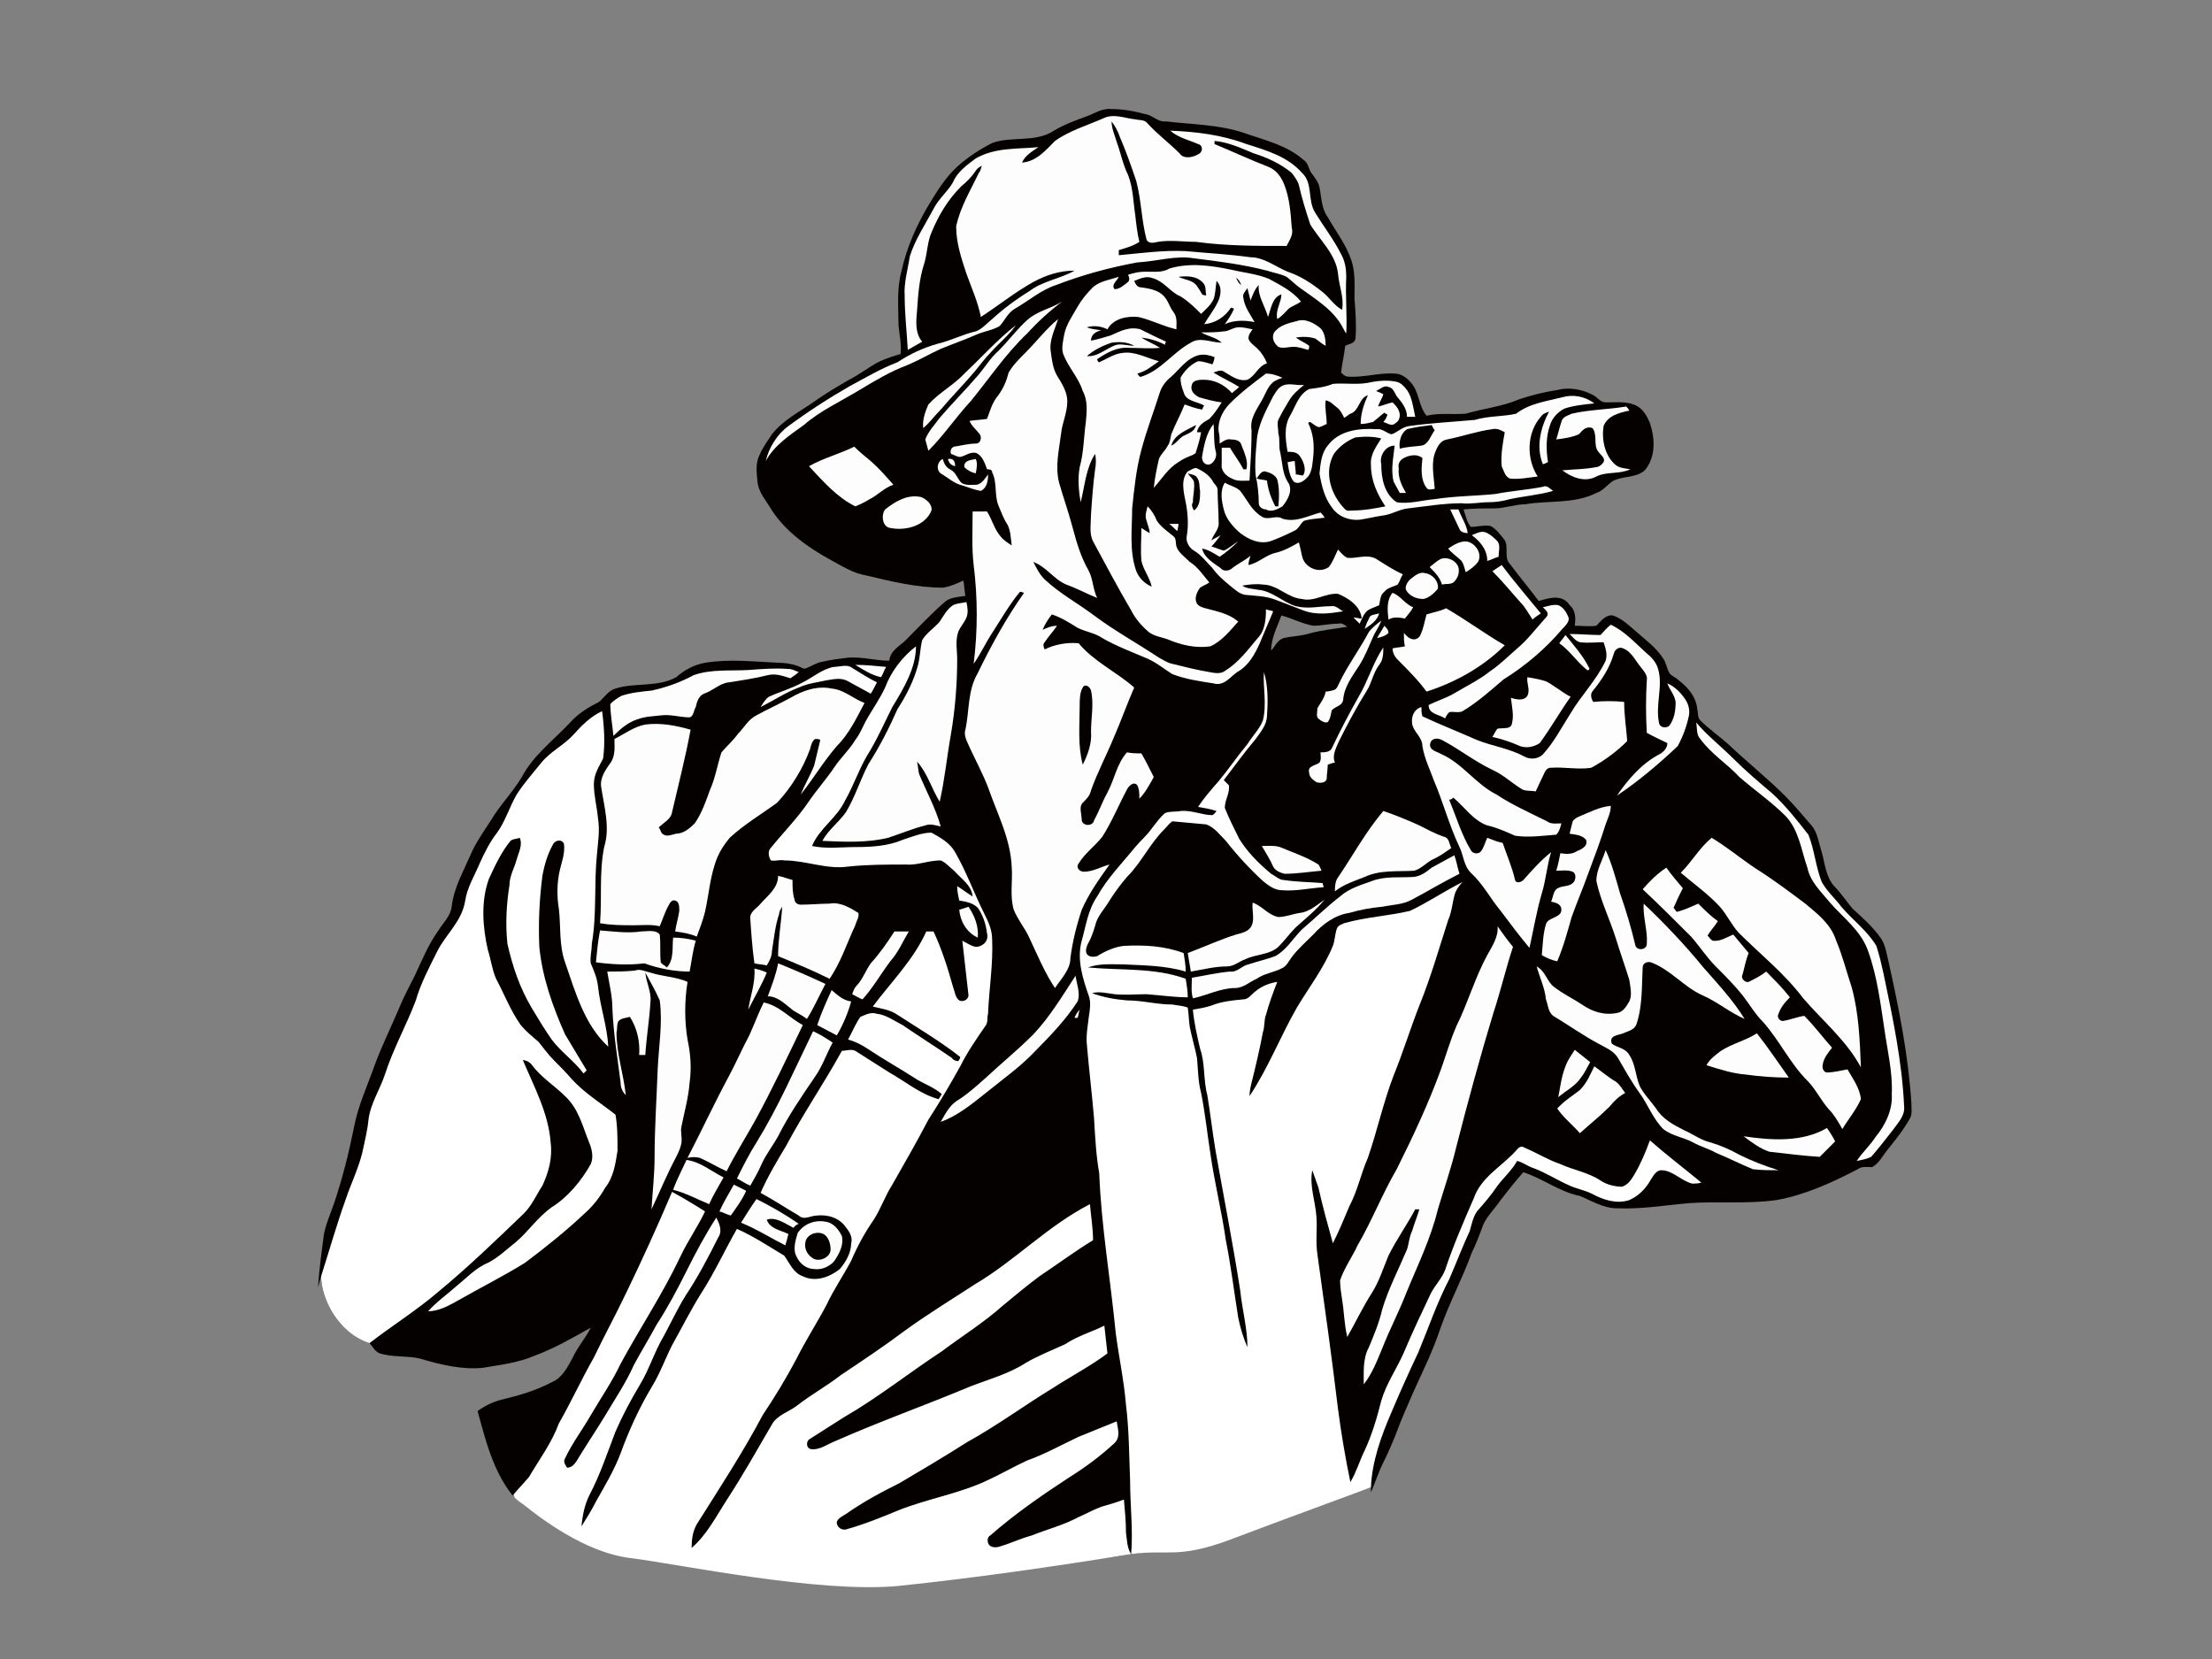 <?xml version="1.0" encoding="utf-8"?>
<!-- Generator: Adobe Illustrator 17.0.0, SVG Export Plug-In . SVG Version: 6.00 Build 0)  -->
<!DOCTYPE svg PUBLIC "-//W3C//DTD SVG 1.1//EN" "http://www.w3.org/Graphics/SVG/1.1/DTD/svg11.dtd">
<svg version="1.1" id="Layer_1" xmlns="http://www.w3.org/2000/svg" xmlns:xlink="http://www.w3.org/1999/xlink" x="0px" y="0px"
	 width="800px" height="600px" viewBox="0 0 800 600" enable-background="new 0 0 800 600" xml:space="preserve">
<rect x="0" y="0" width="800" height="600" fill="#808080" stroke="none"/>
<g>
	<path fill-rule="evenodd" clip-rule="evenodd" fill="#050101" d="M116.875,448.544c0.375-4.841,2.61-9.307,4.096-13.774
		c2.98-8.936,5.213-17.874,7.073-27.172c1.489-7.82,4.841-14.893,7.448-22.338c2.605-7.073,5.954-13.774,8.932-20.846
		c1.488-3.722,3.722-7.823,5.583-11.536c2.605-5.585,4.838-11.17,8.562-16.38c1.861-2.979,4.466-5.213,4.838-8.936
		c0.747-6.332,4.094-12.286,6.703-18.243c1.859-4.469,4.838-8.557,7.443-12.658c3.352-5.582,7.816-10.048,11.169-15.63
		c4.094-7.817,11.539-13.402,17.494-19.731c2.979-3.347,6.701-5.585,10.425-7.445c1.861-1.488,3.349-4.094,5.954-4.835
		c7.076-2.238,15.263-0.375,21.964-4.101c2.98-2.603,6.329-4.463,10.423-5.21c8.936-1.491,17.869-0.375,26.803,0
		c2.23,0,4.466,0.375,6.698,1.119c1.118,0.368,2.233,1.488,3.352,0.737c1.859-0.737,3.349-1.856,5.582-2.231
		c2.979-0.74,6.331-1.116,9.307-1.484c5.212-0.372,10.05,1.113,14.891,1.113c0.37-3.716,3.721-5.21,5.955-7.442
		c4.84-4.838,9.306-9.679,14.517-14.149c2.231-1.484,4.836-1.484,7.071-1.856c-0.37-1.863-0.37-3.724-0.744-5.585
		c-2.233,1.116-4.84,2.231-7.445,2.605c-9.304,0-18.613-2.234-27.919-4.467c-4.468-0.742-8.564-3.351-12.656-5.582
		c-8.19-4.47-16.005-10.053-21.215-17.868c-1.863-3.351-4.843-6.329-5.215-10.425c-0.37-3.349-0.744-6.699,0.745-9.678
		c1.116-2.605,2.979-5.212,4.47-7.446c4.092-5.21,10.05-8.187,14.888-11.539c4.096-2.979,8.562-5.583,13.025-8.189
		c3.726-1.863,7.448-4.838,11.17-6.699c2.605-1.119,4.84-1.863,7.446-2.607c0.372-3.352-0.373-6.701-0.745-10.423
		c0-6.329-0.744-13.028,1.118-19.731c1.861-8.559,5.585-16.749,10.048-24.194c2.98-4.841,5.959-9.679,10.053-13.402
		c3.722-3.352,8.19-6.328,12.656-8.562c7.074-2.605,15.635,0,22.332-4.468c3.724-2.231,7.82-3.722,11.914-5.21
		c2.977-1.117,5.584-2.98,8.936-2.606c4.094,0,8.187,0.745,12.283,1.861c2.605,0.372,4.468,2.98,7.446,2.605
		c9.306,1.119,18.982,1.119,27.918,4.094c7.443,2.605,15.636,4.468,21.59,9.679c1.86,1.118,1.86,2.979,2.979,4.838
		c1.118,1.491,2.603,3.35,2.977,5.215c0.744,3.719,0.744,7.815,2.977,10.795c2.977,5.21,6.703,10.048,8.562,15.633
		c1.489,4.464,1.119,9.306,1.119,13.774c0.37,4.84,0.744,9.678,0.37,14.518c-0.37,1.861-2.233,1.861-3.722,2.605
		c-0.37,3.35-1.114,6.327-1.489,9.679c0.745,0.742,1.489,1.486,2.608,1.486c5.58,0.373,11.164-1.486,16.749-1.114
		c2.233,0,4.47,1.488,5.959,3.349c2.977,3.349,2.603,8.19,5.583,11.912c4.466-1.117,9.303-0.373,14.142-0.744
		c6.329-1.861,13.402-2.605,19.357-5.213c4.469-1.488,8.935-2.607,13.772-3.351c4.096-1.116,8.939-0.37,13.03,1.863
		c1.488,0.742,2.61,2.605,4.466,2.605c3.726,0,7.073-0.372,10.051,0.745c3.347,1.116,4.845,4.094,5.961,6.701
		c1.856,5.583,2.231,12.283-1.863,17.122c-3.354,2.98-8.192,1.861-11.911,4.094c-1.866,1.491-3.354,3.352-5.585,4.096
		c-8.192,4.094-17.122,2.605-25.688,4.094c-3.722,0-7.443,1.489-11.165,1.489c-3.721,0-7.446,0-11.169,0.37
		c0.744,2.235,1.119,4.468,2.607,6.329c2.233,0,4.466-0.744,7.073-0.37c2.233,1.117,3.722,3.35,5.212,5.21
		c1.488,2.605-0.375,6.329,1.858,8.56c3.352,4.47,7.073,8.934,10.425,13.4c3.726-1.116,8.562-2.606,11.169,1.494
		c2.234,1.859,2.234,4.838,1.859,7.444c2.61,0,5.213,0.372,7.82,0c1.491-1.491,3.347-4.097,5.951-3.725
		c3.354,1.119,5.96,3.725,8.564,5.954c3.354,2.982,7.076,5.585,9.679,9.679c1.116,1.491,1.116,3.347,2.238,5.217
		c0.744,1.109,2.231,1.484,3.347,2.606c3.347,2.603,6.322,5.951,6.698,10.42c0.375,1.116,0,2.979,1.119,4.094
		c2.979,2.975,6.698,5.585,10.051,8.557c6.698,6.332,14.146,12.289,20.847,18.987c3.35,3.351,6.325,7.076,9.304,10.423
		c2.231,2.607,2.607,6.326,3.722,9.68c1.116,4.094,1.491,8.935,4.47,12.286c2.603,2.603,4.469,5.585,6.698,8.189
		c3.722,3.347,7.073,6.329,10.055,10.423c1.856,2.607,2.228,5.954,2.979,8.932c3.719,16.749,7.069,33.501,8.192,50.625
		c0,1.86,0.365,4.097-0.375,5.585c-2.235,4.094-5.21,7.817-8.192,11.542c-1.863,2.235-2.978,4.835-5.585,6.326
		c-1.863,0-3.722-0.372-5.21,0.744c-9.311,4.835-18.984,9.311-29.41,11.167c-10.42,1.491-21.215,0.375-31.642,1.119
		c-8.561,0.74-17.117,2.235-26.05,1.86c-4.845,0-8.939-2.603-13.405-4.466c-7.448-1.491-13.402-6.329-20.476-8.561
		c-2.977,3.347-5.584,6.695-8.187,10.048c-2.233,3.354-5.585,6.329-6.703,10.051c-1.114,2.975-2.233,5.954-3.717,8.932
		c-3.355,9.311-8.192,18.243-11.544,27.923c-2.607,7.813-6.329,15.258-9.68,22.703c-2.23,5.216-4.466,10.055-6.325,15.265
		c-1.488,3.725-2.98,7.073-4.47,10.048c-1.86,3.726-2.977,7.451-4.466,10.798c0-0.74,0-1.116,0-1.863
		c-0.744,0.375-24.197,5.585-52.485,16.377c-9.307,3.354-21.221,5.96-34.246,7.82v0.372v-0.372
		c-27.922,4.473-61.05,5.954-84.503,8.185c-33.875,3.354-77.427-7.066-94.549-9.298c-17.494-1.869-32.387-10.427-40.202-16.377
		c-2.235-1.497-3.352-2.982-4.096-4.101l-0.374,0.375c-7.071-8.942-9.676-19.734-12.655-30.529c2.605-1.856,5.584-3.347,8.561-4.088
		c6.329-1.498,12.658-3.354,18.241-6.332c3.722-1.491,5.585-5.213,7.445-8.564c1.861-4.094,4.84-7.441,6.699-11.167
		c-6.699,3.725-13.027,7.445-20.103,10.051c-5.954,2.603-12.283,3.35-18.984,4.466c-7.443,0.747-15.263-1.116-22.704-3.351
		c-4.841-1.116-9.678-0.375-14.517-1.859c-1.861-0.747-2.609-2.603-3.724-3.726l0,0c-11.539-3.719-17.496-16.377-17.496-24.197
		c-0.372,1.494-0.744,2.61-1.118,4.098C115.389,459.714,116.133,454.129,116.875,448.544L116.875,448.544z M464.184,230.773
		c3.347-0.74,6.699-0.74,10.051-1.856c4.466-1.116,8.561-1.491,13.027-2.231c-1.114-0.747-1.858-1.494-3.351-1.122
		c-2.977,0-5.955,0.75-8.932,0.75c-4.096-0.75-7.448-2.607-11.539-3.725c-1.491,4.097-3.722,8.185-3.722,12.661
		C461.208,233.755,461.95,231.523,464.184,230.773z"/>
	<path fill-rule="evenodd" clip-rule="evenodd" fill="#FDFDFD" d="M410.579,43.165c-3.721-0.372-7.815-2.233-11.539-0.372
		c-5.955,2.605-12.284,4.466-17.494,8.189c-3.35,3.351-6.699,7.446-11.914,7.818c1.119-2.607,3.724-4.094,5.957-5.582
		c-7.443,0.744-15.635,0-22.706,4.093c-2.979,2.234-6.701,4.841-8.19,8.56c-1.863,3.35-5.211,5.959-7.073,9.679
		c-2.979,5.585-6.701,11.167-8.564,17.124c-0.742,4.838-2.23,9.678-1.861,14.517c0,6.329,0.747,12.656,1.119,19.357
		c1.861-1.119,3.352-1.863,5.21-2.977c-2.605-2.98-2.233-7.446-1.858-11.169c0.37-5.585,0.744-11.539,2.605-17.124
		c1.114-3.722,1.114-7.815,2.605-11.167c2.605-6.329,5.954-11.911,10.795-16.75c1.858-1.491,3.722-3.351,5.212-5.585
		c0.37-0.744,1.489-1.488,2.231-1.861c-0.37,0.745-0.37,1.861-1.114,2.605c-2.98,6.329-6.701,12.286-8.19,19.359
		c0,5.955,1.861,11.539,3.719,17.124c1.864,5.21,4.096,10.05,5.215,15.633c6.329-4.094,12.283-8.934,18.984-12.658
		c4.838-2.605,9.678-4.094,14.891-4.094c-5.213,2.98-11.541,3.724-16.377,7.448c-4.843,2.975-9.309,6.325-13.404,10.05
		c-1.861,1.489-3.724,3.719-5.955,4.466c-4.84,1.119-8.934,3.349-13.774,4.468c-5.21,1.489-10.053,3.722-14.519,6.699
		c-5.954,2.235-11.539,5.583-17.123,8.562c-7.815,4.468-15.263,9.307-22.334,14.517c-4.094,2.977-7.073,7.818-8.19,12.658
		c2.979-5.585,8.562-9.309,13.772-13.03c5.957-5.212,13.402-8.562,20.103-12.658c5.583-3.349,11.167-6.699,17.124-8.934
		c4.468-1.861,8.187-4.092,12.283-5.954c4.467-1.861,8.934-3.352,13.028-5.21c2.606-1.119,5.585-1.491,8.19-2.98
		c1.859-1.861,2.978-4.84,5.583-6.329c5.215-2.977,9.307-6.701,14.891-8.56c9.678-3.724,19.356-6.329,29.407-8.19
		c7.073-0.372,13.774-2.605,20.473-1.489c8.934,1.118,17.87,2.235,26.432,4.466c2.233,0.744,4.838,1.119,7.074,2.235
		c1.485,1.118,2.977,2.605,4.466,3.722c5.584,4.096,12.653,8.189,16.005,14.889c0.373,0.745,0.744,1.489,1.117,1.861
		c0.37-6.701-0.373-13.4,0-20.473c0-2.606-0.373-5.583-1.863-8.189c-2.607-5.213-6.328-10.051-9.306-14.891
		c-2.98-4.468-0.744-10.795-4.84-14.519c-5.21-5.954-13.028-8.189-20.102-10.422c-8.932-3.352-18.238-4.466-27.544-4.84
		c2.975,2.607,6.701,3.349,10.051,4.84c1.863,0.372,1.863,2.977,0,3.724c-1.861,1.114-5.212,1.859-6.701-0.375
		c-3.722-3.721-8.19-7.071-11.541-10.793C413.93,43.165,412.068,43.537,410.579,43.165L410.579,43.165z M404.997,49.494
		c2.233,5.212,4.096,10.422,5.957,16.007c1.858,7.071,1.858,14.144,3.724,21.217c0.742,1.491,2.605,1.118,4.092,0.747
		c4.466-0.747,9.306,0,13.772,0c10.797,1.486,21.962,1.486,32.76,1.486c1.114-2.233,2.603-4.096,1.86-6.701
		c-0.375-5.21-0.746-10.42-2.608-15.26c-1.114-2.979-2.977-5.583-5.954-6.701c-6.701-2.607-13.03-5.584-19.357-8.19
		c0-0.372,0-0.747,0-1.118c4.838,0.37,9.676,2.607,14.147,4.466c4.838,1.489,9.676,3.724,13.772,7.073
		c1.117,1.491,2.231,2.98,2.606,4.469c1.114,4.84,2.603,9.676,4.091,14.146c3.352,5.582,9.306,10.795,10.051,17.868
		c0.374,4.466,2.236,8.559,1.493,13.026c-2.982-1.488-4.84-4.838-7.448-6.698c-3.721-2.98-7.816-5.585-12.283-7.074
		c-4.466-1.86-8.564-5.213-13.402-5.213c-7.818-1.114-15.635-1.488-23.45-2.231c-8.19-0.374-16.01,0.744-24.197,1.489
		c0-0.745,0-1.119,0-1.863c2.605-0.745,5.21-1.489,7.443-2.975c-0.744-2.98-1.114-6.329-1.489-9.681
		c-0.744-4.838-0.744-9.678-2.605-14.517c-1.86-3.721-2.605-7.818-4.096-11.914c-0.744-2.605-1.858-4.838-1.858-7.443
		C403.135,45.398,404.252,47.259,404.997,49.494z"/>
	<path fill-rule="evenodd" clip-rule="evenodd" fill="#FDFDFD" d="M445.201,97.512c-7.445-1.489-14.893-2.605-22.336-0.372
		c-2.233,1.488-5.582,1.118-8.562,1.118c-2.235,0-4.096,0.37-6.329,1.116c0.375,0.745,0.745,1.863,0,2.605
		c-1.491,1.119-2.977,2.608-4.84,2.608c-1.489-1.489,1.117-3.35,1.491-4.468c-3.352,1.118-6.701,1.489-9.306,3.722
		c-2.235,2.235-4.094,4.466-5.585,7.071c-1.863,3.354-4.093,6.331-4.84,10.055c-0.37,2.23-1.116,4.838-0.37,7.071
		c1.861,4.838,5.582,8.56,7.071,13.402c1.861,3.349,1.489,7.444,1.119,11.168c-0.749,5.21-0.749,11.164-2.235,16.377
		c-0.745,4.096-0.374,8.562,0.372,12.655c1.488-5.954,1.863-12.283,5.21-17.493c0.374,1.86,0.374,3.719,0,5.58
		c-0.742,5.583-1.117,10.798-1.486,16.379c0,3.354-0.745,6.702,0.744,9.678c4.466,8.19,8.932,16.753,13.774,24.944
		c1.486,2.979,3.719,5.585,6.328,7.813c1.863,1.491,4.467,1.863,6.698,2.606c5.213,2.231,10.425,3.354,15.638,2.607
		c4.093-1.86,7.071-5.585,10.05-8.932c-3.352-2.979-7.82-3.722-11.912-4.845c-1.118-0.365-2.979-0.741-3.351-2.603
		c-0.372-1.484,0.372-3.347,1.489-4.837c1.119-0.744,2.235-1.117,3.349-1.861c-2.23-2.606-4.093-5.583-7.073-7.445
		c-1.861-1.863-4.096-3.352-4.836-5.582c-0.374-1.491,0-2.98-1.118-3.724c-2.236-1.861-4.466-3.352-5.957-5.585
		c-0.744-1.861-1.861-3.721-3.351-5.21c-0.368,1.489-1.117,3.349-0.368,5.21c0.368,1.489,1.114,2.98,1.114,4.467
		c-0.745-0.373-1.863-1.117-2.98-1.863c0,4.094-0.37,7.818,0,11.914c0.747,3.349,2.98,5.954,3.724,9.304
		c-2.607-1.116-4.468-2.975-5.582-5.582c-2.605-7.446-1.491-15.262-1.491-22.708c0.744-7.073,1.491-14.518,3.349-21.218
		c1.866-7.073,4.471-13.772,6.701-20.848c0.745-2.231,2.236-4.092,4.094-5.583c2.98-2.605,5.585-6.699,10.053-7.815
		c1.859-0.372,3.721,0,5.583,0.744c0,0.747-0.372,1.861-0.745,2.607c-1.488-0.374-3.347-1.116-5.21-1.116
		c-2.607,1.116-4.841,3.349-6.327,5.954c0,1.861,0.37,3.351,1.116,5.21c0.745,3.352,4.838,3.352,7.443,4.842
		c-0.368,0.373-0.368,0.744-0.744,1.488c-2.233-0.37-4.094-1.114-6.329-1.86c-1.486,3.721-3.349,7.071-4.84,10.793
		c-0.37,1.491-0.37,2.98-1.489,4.466c-0.742,1.491-2.23,2.61-2.975,4.47c-0.745,3.35-1.489,6.699-1.86,10.423
		c2.975-3.349,5.21-7.073,8.929-9.307c1.491-1.116,3.354-1.861,5.215-2.605c0.37-0.37,1.116-0.37,1.116-1.116
		c0.745-2.235,1.489-4.84,1.86-7.075c-0.37,0-1.114,0-1.488,0c0.373-2.605,2.605-3.719,4.466-4.838
		c1.863-1.861,2.98-3.722,4.468-5.957c-2.977-0.372-5.582-1.117-8.189-1.863c-1.489-0.742-3.352-2.23-2.605-4.466
		c0.372-1.86,2.977-1.86,4.464-1.86c3.724,0,7.446,1.86,10.052,4.84c0.744-0.744,1.863-1.489,2.605-2.235
		c-2.975-1.86-6.327-3.351-9.304-5.21c1.114-0.374,2.605-1.119,3.719-0.374c2.61,1.489,5.215,3.724,8.564,2.979
		c2.98-1.489,3.724-4.838,7.074-5.957c-0.745-1.861-1.863-3.722-3.35-5.21c-1.118-1.117-2.979-2.234-3.349-3.722
		c0-1.488,0.742-2.235,1.486-3.354c-1.861-0.37-3.349-0.742-4.84-0.742c-2.231,0-3.722,1.489-5.585,1.489
		c-2.605,0.372-5.21,0.372-8.189,0.372c2.608,1.491,5.583,1.861,7.446,3.722c-3.722,0-7.817-2.232-11.167,0
		c-6.328,3.349-10.794,10.051-17.87,12.283c-0.744,0.373-1.114-0.744-1.488-1.114c2.979-0.745,5.212-2.605,7.818-4.466
		c-4.464-1.119-8.564-3.724-13.404-2.98c-2.975,0.374-5.583,2.236-8.189,3.351c-0.37,0-0.744-0.745-0.744-1.114
		c3.349-2.236,7.071-4.471,11.542-4.096c3.719,0,7.443,0.372,11.164,0c-2.23-1.489-4.466-2.233-6.701-3.724
		c2.98,0.374,5.585,1.116,8.564,2.605c0-0.37,0-0.744,0.373-1.114c-3.352-1.491-6.329-2.98-9.307-4.471
		c-4.093-1.114-7.445,0.747-10.797,2.236c-2.605,0.744-4.838,1.488-7.07,1.86c0-2.23,1.86-3.349,3.719-3.721
		c-1.859-0.375-3.719-0.375-5.21-1.118c2.605-0.744,5.21-0.372,7.445,0.742c2.235-4.092,7.445-4.835,11.169-4.464
		c4.838,1.116,8.934,3.351,13.774,4.464c0-2.23,0.37-4.464-1.118-6.324c-1.489-1.865-1.861-4.47-4.096-6.329
		c-2.233-1.861-5.58-2.234-8.19-2.606c-1.114-0.372-1.489-1.489-1.861-2.233c1.861-0.744,4.096-1.861,6.329-1.117
		c4.466,1.117,6.701,5.211,10.425,6.701c2.977,1.861,5.21,4.094,7.441,6.329c1.491-1.491,3.354-2.979,4.47-5.213
		c0.744-1.86,0.744-4.466,1.114-6.699c2.235,2.233,1.491,5.583,0.375,7.816c-1.489,2.979-3.351,5.212-4.842,7.818
		c4.096-0.372,7.446-2.607,9.681-5.957c0.37,0,1.114,0.372,1.114,0.372c-0.744,1.863-2.233,4.094-3.349,5.585
		c3.349-1.491,7.073-1.491,10.795-0.747c-1.489-2.605-3.722-5.584-4.094-8.934c-0.372-1.114,0.744-2.23,1.488-3.349
		c0.375,1.489,0.745,2.978,1.117,4.468c0.744-1.863,1.489-4.094,2.977-5.583c-0.37,4.094,2.235,7.445,3.352,11.539
		c1.117-2.979,1.488-7.074,4.84-8.189c0,2.977-2.233,5.582-1.491,8.934c1.864-1.116,2.98-2.605,4.094-3.724
		c1.488-1.116,2.982-1.486,4.469-2.605c-2.982-3.721-7.446-5.955-11.54-8.189C454.505,99.003,449.667,98.628,445.201,97.512
		L445.201,97.512z M435.151,102.352c1.116,1.118,0.742,2.98,1.116,4.466c-0.373,0-1.116,0-1.491-0.37
		c-0.373-0.745-1.116-1.861-1.861-2.978c-1.488-2.233-4.468-2.233-6.703-3.351C429.193,99.747,432.915,99.747,435.151,102.352
		L435.151,102.352z M448.92,103.097c-1.114-0.745-1.486-1.861-1.858-2.606C447.806,100.864,448.55,101.978,448.92,103.097
		L448.92,103.097z M410.207,125.059c-2.233,0-4.093-0.744-6.329-0.373c-3.722,1.119-6.698,4.468-10.794,4.096
		c2.605-2.233,5.584-3.722,8.936-4.84C404.625,123.572,407.602,123.572,410.207,125.059L410.207,125.059z M432.543,153.723
		c-0.372,2.235-2.605,2.979-4.096,3.721c-1.86,0.745-2.975,2.98-4.84,3.724C424.726,157.071,429.193,155.584,432.543,153.723z"/>
	<path fill-rule="evenodd" clip-rule="evenodd" fill="#FDFDFD" d="M384.151,109.053c-4.094,2.605-8.934,3.35-12.658,6.699
		c-3.722,3.349-6.699,7.445-10.42,11.168c-2.98,2.605-4.841,5.955-7.448,8.934c-4.466,5.21-9.306,10.05-13.772,15.263
		c-1.858,2.605-4.094,4.84-5.212,7.815c0.374,1.491,0.744,2.605,1.118,4.096c5.583-5.585,10.051-12.286,15.261-17.868
		c6.699-8.19,12.658-17.123,20.473-24.569C375.217,116.496,379.683,112.403,384.151,109.053z"/>
	<path fill-rule="evenodd" clip-rule="evenodd" fill="#FDFDFD" d="M382.662,115.382c-4.466,3.719-7.815,8.19-11.911,12.283
		c-2.233,2.236-4.468,4.466-5.957,7.075c-0.745,2.977-1.861,5.582-3.721,8.189c-2.235,2.605-2.98,5.583-4.096,8.562
		c-2.233,0.372-4.094,0.372-6.329,0.744c0.745,1.861,2.605,3.35,3.724,4.838c0.742,1.118,0.372,3.352-1.489,3.352
		c-2.605,0-5.212,0.744-7.816,1.114c-1.118,0.375-1.491,1.491-1.118,2.61c1.118,0.37,2.233,1.114,3.351,1.114
		c1.859-0.37,3.349-1.859,5.583-1.489c2.231,0.745,3.349,3.724,4.094,5.955c0.742,0,1.861,0,1.861,1.119
		c1.86,3.721,0.745,8.189,2.235,11.911c1.116,2.607,1.859,4.84,3.349,7.073c1.118,2.234,1.118,4.84,1.491,7.444
		c-1.119-0.744-2.98-1.861-4.096-3.349c-2.233-2.605-2.979-5.957-4.84-8.936c-1.489,0-3.352,0-5.213,0
		c0,6.701-0.37,13.028,0.375,19.357c1.486,11.911,1.486,23.821,0,35.739c2.605-3.729,4.466-7.82,6.699-11.17
		c3.35-5.21,6.327-10.42,10.05-14.889c0.744,0,1.119,0.369,1.489,0.369c-6.329,8.936-11.909,18.984-16.752,29.042
		c-3.721,6.326-2.977,13.398-4.466,20.468c-0.744,2.238,0.745,4.47,1.489,6.332c2.235,4.838,4.84,9.673,6.701,14.514
		c3.349,9.68,8.19,18.618,8.564,29.038c0.37,4.835-0.747,10.423,0.744,15.261c1.489,3.722,4.094,6.701,5.585,10.051
		c2.975,6.329,5.58,12.655,9.304,18.237c2.233-3.351,5.583-6.698,5.583-10.792c0.742-5.96,2.231-11.914,4.096-17.496
		c2.605-5.957,6.326-11.167,10.048-16.377c-2.979,0.741-5.954,2.603-9.307,2.603c-1.486,0-2.975-1.488-1.86-2.979
		c2.233-3.719,5.955-6.326,8.562-9.68c3.352-5.21,5.957-11.539,8.934-17.124c0.747-1.484,2.605-2.972,3.722-1.484
		c0.744,1.484,0.744,2.979,0.744,4.835c2.235-2.231,3.724-5.21,5.215-7.813c-1.491-2.982-2.98-5.957-4.471-8.564
		c-1.858,0-3.349,0-5.21-0.372c-3.724,4.097-4.467,9.683-7.073,14.517c-1.861,3.354-2.979,6.701-4.84,10.048
		c-0.37,2.238-4.094,2.238-4.464,0c0-2.231-1.119-4.838,0.37-6.326c1.489-1.491,2.605-2.603,2.98-4.466
		c2.231-6.329,5.58-12.655,8.189-18.987c2.605-5.957,4.838-12.283,7.443-18.236c-6.329-5.585-14.517-9.311-20.101-16.008
		c-4.094-0.372-8.56,0.372-12.284,2.235c-0.37-0.747-0.744-1.863,0-2.607c1.491-2.234,2.979-3.725,4.468-5.954
		c-1.86,0-3.724,0.744-5.212,1.488c0.744-1.863,1.863-3.722,3.352-5.585c3.349,1.116,6.326,2.975,9.304,4.841
		c2.98,1.485,6.327,1.86,8.934,3.716c5.21,2.982,11.167,5.216,16.378,7.448c3.351,1.491,5.955,3.722,8.934,5.585
		c4.841,1.863,10.051,2.603,14.891,3.347c3.719,1.119,5.955-2.231,8.562-4.091c4.096-2.231,6.327-6.329,8.19-10.423
		c1.486-3.722,3.349-7.816,4.838-11.539c-0.744-0.372-1.861-0.372-2.606-0.747c0,3.726-0.372,7.816-2.977,10.42
		c-3.724,4.476-7.073,8.939-11.913,11.917c-1.489,1.116-3.722,0.747-5.585,0.372c-4.466-0.744-8.934-1.863-13.4-2.975
		c-1.863-0.375-3.349-1.491-4.838-2.235c-7.818-5.213-16.008-9.683-23.453-15.265c-5.955-4.466-12.284-7.82-17.868-13.03
		c-1.861-1.86-2.975-4.093-4.094-6.326c4.838,1.861,7.443,6.326,11.914,8.189c4.093,1.488,7.443,3.347,11.165,4.838
		c-1.488-2.977-1.488-6.701-2.977-9.676c-2.979-5.213-4.47-10.423-5.959-16.008c-1.486-5.584-3.347-10.795-4.835-16.007
		c-1.491-5.954,0-11.911,0.742-17.866c0.372-3.722,2.233-7.446,2.233-11.541c0-3.352-1.861-6.328-3.722-9.306
		c-1.489-2.605-1.86-5.585-2.233-8.564C379.313,123.197,381.546,119.101,382.662,115.382L382.662,115.382z M394.576,249.763
		c1.114,4.838,0,10.055,0,14.889c0.369,4.094-1.119,8.189-2.98,11.911c-1.861-7.073-1.116-14.142-1.116-21.222
		c0-2.231,0-4.835,1.116-6.694C392.339,247.153,394.201,248.272,394.576,249.763z"/>
	<path fill-rule="evenodd" clip-rule="evenodd" fill="#FDFDFD" d="M477.586,118.731c-2.233-1.86-5.584-3.722-8.561-2.605
		c-2.982,0.745-6.332,1.489-8.192,4.094c-1.116,1.861,0,4.096,1.491,5.21c1.489,0.747,3.719,0,5.582,0
		c1.863,0,3.721,0.747,5.21,1.119c0.373-0.372,0.373-1.119,0.373-1.489c-1.488-1.117-3.35-1.863-4.84-2.979
		c2.233-0.37,4.84-0.37,7.073,0.374c1.116,0.742,2.233,1.861,3.722,2.605C479.446,122.825,479.072,120.22,477.586,118.731z"/>
	<path fill-rule="evenodd" clip-rule="evenodd" fill="#FDFDFD" d="M367.399,117.615c-6.701,5.21-12.284,11.539-18.24,17.124
		c-4.092,4.464-9.306,7.069-13.4,11.539c-1.118,2.606-2.235,5.583-1.86,8.56c2.23-1.859,4.096-4.466,6.326-6.701
		c4.094-4.838,8.19-8.934,12.284-13.772c1.863-2.235,3.722-4.84,5.958-7.074C361.444,123.942,364.794,121.337,367.399,117.615z"/>
	<path fill-rule="evenodd" clip-rule="evenodd" fill="#FDFDFD" d="M463.814,136.598c-1.864-0.744-3.725-1.488-5.958-1.488
		c-4.464,3.349-8.936,6.698-13.028,10.794c-2.607,2.607-4.466,6.329-4.096,10.053c0.374,1.486,0.374,2.975,0.374,4.466
		c1.116-0.744,2.605-1.861,4.096-1.491c1.486,0,3.349,0.373,3.719,1.863c1.119,2.977,2.61,5.957,1.861,8.932
		c-0.37,0-0.742,0-1.114,0c-1.491-2.975-3.352-5.21-4.84-7.815c-1.118,0-1.861,0-2.979,0c0,1.859,0,4.094,0,5.954
		c-0.372,2.605,1.861,4.469,3.722,5.215c1.863,1.114,4.467,0.742,6.329,0.742c0.372-6.327,0.744-12.286,0.744-18.24
		c-0.744-4.094,1.861-7.446,3.722-10.795c1.489-2.605,2.235-5.585,4.841-7.073C461.95,137.344,462.694,136.97,463.814,136.598z"/>
	<path fill-rule="evenodd" clip-rule="evenodd" fill="#FDFDFD" d="M505.13,138.089c-3.35-0.745-7.069-0.373-10.425,0.37
		c-4.091,0.744-8.557,0-12.653,0.373c-2.607,1.116-5.584,1.488-8.562,1.861c-3.721,1.859-4.84,5.955-6.702,9.304
		c-2.603,4.096-1.858,8.934-1.114,13.404c1.489,0,2.977,0,4.096,1.116c1.488,1.86,2.974,5.21,1.488,7.445
		c-0.744,0-1.863-0.372-2.607-0.372c0-1.489-0.37-3.35-0.37-4.838c-1.117,0-1.863,0.37-2.606,0.37
		c0.37,2.605,0.744,5.213,2.233,7.073c1.488,1.116,3.35,0,4.466-1.114c2.236-1.863,2.236-5.215,2.607-8.19
		c0.374-4.096,0-8.19-1.863-11.912c0,0,0.373-0.37,0.744-0.37c1.119,0.74,1.863,1.486,2.979,1.858c1.117,0,1.863-0.744,2.98-1.118
		c0-2.977-0.747-5.582-0.374-8.56c1.863,0.372,2.607,1.489,4.096,2.605c1.114,0.744,1.863,2.234,2.607,3.724
		c0.744-0.375,1.489-1.119,2.233-1.489c3.352-1.117,2.977-5.583,6.324-6.701c-1.488,3.35-2.602,6.701-2.602,10.421
		c1.488,0,2.977-0.37,4.464-0.74c1.493-1.119,2.608-2.236,4.096-3.354c0.37,0.373,0.745,0.373,1.116,0.744
		c-0.37,1.119-0.745,1.863-1.489,2.61c1.489,0.37,2.982,1.858,4.47,0.37c1.489-0.745,1.859-2.98,1.116-4.468
		c-0.37-1.117-1.489-2.233-2.233-2.979c-1.863,0.372-3.352,1.118-5.212,1.491c0.37-1.491,1.489-2.979,1.86-4.47
		c-0.744-0.37-1.489-0.745-2.603-1.114c1.489-0.745,2.977-2.236,4.466-1.491c1.863,0.372,2.233,2.235,2.977,3.35
		c1.863,2.233,3.726,4.468,3.726,7.443c1.116,0,2.23,0,2.977,0c-0.747-3.349-1.118-7.073-2.977-9.678
		C507.738,139.577,506.619,138.46,505.13,138.089z"/>
	<path fill-rule="evenodd" clip-rule="evenodd" fill="#FDFDFD" d="M471.628,139.203c-2.977,0.373-5.954-1.114-8.56,0.745
		c-1.118,0.745-1.86,2.235-2.605,3.35c-2.606,5.212-5.583,10.423-5.957,16.38c-0.37,4.092-0.744,8.187-0.37,12.283
		c0.744,3.349,1.114,6.699,1.114,10.05c0,1.119,1.118,2.233,2.607,2.233c1.863,1.119,4.094,0,5.958-1.114
		c1.86-2.235,4.093-5.957,1.86-8.936c-1.86-2.977-1.86-6.699-2.607-10.423c-0.742-2.235,0-4.466-0.742-7.071
		c0-1.863-0.747-4.093,0.369-5.584c1.121-2.233,2.236-4.094,3.351-5.957C467.532,142.554,469.394,141.064,471.628,139.203
		L471.628,139.203z M461.95,173.452c0.744,2.979,0.744,6.327,0.375,9.68c-0.375,0-0.747,0-1.117,0
		c-1.489-2.979-2.606-5.957-2.979-9.308c-1.119-0.372-2.605-0.372-3.724-0.742c0.744-1.119,1.491-2.61,2.979-2.61
		C458.973,170.846,461.208,171.59,461.95,173.452z"/>
	<path fill-rule="evenodd" clip-rule="evenodd" fill="#FDFDFD" d="M576.602,145.904c-3.347-2.605-7.816-3.351-11.539-2.235
		c-5.955,1.491-11.914,2.235-16.749,5.958c-4.841,1.114-10.051,0.744-14.891,2.233c-8.192,0.747-16.008,1.118-23.821,2.233
		c-2.608,0.372-4.096,2.233-6.329,2.977c-1.863-0.37-3.352-2.233-5.585-1.858c-5.954-0.375-13.402,0.37-17.498,5.954
		c-2.233,2.605-2.603,6.329-2.977,10.051c0.744,4.468,1.86,8.934,4.47,12.283c2.23,3.349,6.326,4.84,10.051,4.468
		c2.603-0.372,5.58-1.119,8.187-1.489c3.352-0.373,5.955-2.235,9.306-2.605c6.329-0.744,13.028-1.863,19.357-1.863
		c3.35,0.374,6.698-0.372,9.68-0.372c2.603,0,5.21-0.37,7.813-1.114c5.215-1.119,10.425-1.491,15.635-2.979
		c-1.114-0.745-2.233-2.236-3.721-1.491c-5.585,1.118-11.539,1.491-17.124,2.605c-7.443,0.745-14.886,0.745-21.964,1.864
		c-4.466,0.37-9.301,1.86-13.772,1.114c-4.466-2.979-5.583-8.559-5.583-13.774c-0.745-2.976,1.488-6.699,4.84-6.699
		c-0.37,4.094-1.489,8.56-0.37,13.028c0.744,1.491,1.489,2.606,2.233,4.096c0.37,0,1.86,0,2.233,0
		c-1.489-2.605-2.977-5.585-2.607-8.934c-0.37-1.491,0.373-2.98,1.863-3.724c2.233-1.116,4.835-1.486,6.698,0
		c-0.37,3.724-0.744,7.818,1.493,10.797c0.74,1.117,2.23,0.372,2.974,0.372c-0.37-4.84-1.488-9.679,0.375-13.774
		c0.744-1.861,1.863-3.722,4.091-4.096c5.585-1.114,10.798-2.975,16.379-3.719c1.863-0.375,2.982,0.37,4.471,1.114
		c-0.745,4.096-1.489,8.19-1.116,12.286c0.74,1.488,1.116,3.722,2.974,4.468c3.352,0.37,6.703-0.375,10.055-0.745
		c-4.096-6.329-4.096-15.635,1.114-21.593c0.745-1.114,1.863-1.488,2.982-1.858c-2.982,5.582-4.84,12.653-2.236,18.982
		c0.373,0,1.117-0.37,1.863-0.744c-0.745-4.466-0.745-9.304,0.744-13.4c0.744-2.605,2.977-4.838,5.21-5.955
		C569.157,146.65,572.88,146.278,576.602,145.904L576.602,145.904z M517.788,153.723c0.37,0.744,0.744,1.491,1.114,1.861
		c-1.488,1.86-2.233,5.212-4.836,5.584c-2.607,0.37-5.21,0.37-7.817,1.117c-0.373-2.605,0.37-5.583,2.607-7.071
		C511.833,154.466,514.811,154.094,517.788,153.723L517.788,153.723z M499.547,158.562c-1.86,2.975-4.096,5.955-3.722,9.678
		c0,5.583,2.236,10.422,5.21,14.891c-3.721,0.744-7.817,1.489-11.539,1.489c-1.114,0-2.233,0.37-2.977-0.375
		c-5.21-5.21-7.817-13.398-4.096-20.098c1.863-2.61,4.84-4.841,7.818-5.958C493.591,157.818,496.568,157.818,499.547,158.562z"/>
	<path fill-rule="evenodd" clip-rule="evenodd" fill="#FDFDFD" d="M588.144,147.023c-6.701,1.114-13.402,1.114-19.731,2.605
		c-1.488,0.744-3.351,1.114-3.721,2.98c-0.749,2.23-1.119,4.093-1.863,6.324c2.977-0.37,5.584-0.744,8.19-1.861
		c0.747-0.744,1.484-1.858,2.607-2.233c0.741-0.372,2.231-0.372,2.603,0.375c1.488,2.605,0,5.954,1.86,8.189
		c0.75,1.116,2.607,2.231,1.863,3.721c-0.74,1.117-1.863,1.863-2.975,1.863c-3.722,0.742-7.82,0.742-11.914,1.116
		c3.351,2.605,8.192,4.466,12.286,2.235c3.719-1.864,8.189-0.745,12.283-2.608c-1.863-0.37-3.726-0.37-5.21-1.488
		c-4.094-3.349-5.21-9.307-4.47-14.146c1.491-3.722,5.585-4.84,9.307-5.583C588.885,147.767,588.516,147.394,588.144,147.023z"/>
	<path fill-rule="evenodd" clip-rule="evenodd" fill="#FDFDFD" d="M439.616,163.028c-0.744-3.349-0.372-6.701-0.744-9.679
		c-2.605,3.352-3.352,7.446-4.096,11.542c-0.373,1.861,1.118,3.722,2.98,2.976C439.244,167.123,440.361,164.891,439.616,163.028z"/>
	<path fill-rule="evenodd" clip-rule="evenodd" fill="#FDFDFD" d="M314.912,166.752c-1.861-1.491-4.094-3.35-5.954-5.215
		c-5.212,2.61-11.169,4.096-16.38,7.076c5.211,5.582,10.051,11.165,16.75,14.518c1.859-0.745,3.349-1.491,5.212-2.605
		c2.977-1.491,5.211-4.096,8.562-5.215C320.498,172.336,317.893,169.357,314.912,166.752z"/>
	<path fill-rule="evenodd" clip-rule="evenodd" fill="#FDFDFD" d="M352.883,166.007c-1.489,0.37-4.468,0.37-4.094,2.979
		c1.116,1.116,2.605,1.861,4.094,2.233C353.253,169.357,353.625,167.496,352.883,166.007z"/>
	<path fill-rule="evenodd" clip-rule="evenodd" fill="#FDFDFD" d="M345.437,168.613c0-1.861-0.744-2.98-2.607-2.606
		C343.205,167.496,343.949,168.24,345.437,168.613z"/>
	<path fill-rule="evenodd" clip-rule="evenodd" fill="#FDFDFD" d="M340.97,166.007c-1.861,0.745-2.605,3.721-0.745,5.212
		c2.605,1.488,4.841,3.722,8.19,4.468c2.233,0.744,4.094,1.488,6.329,1.861c2.233-1.117,2.605-3.724,2.605-5.957
		c-1.117,1.491-2.235,3.351-4.096,3.721c-1.86,0-4.094,0.375-5.582-0.744c-1.489-1.486-1.861-3.721-4.096-4.84
		C342.088,168.985,341.342,167.496,340.97,166.007z"/>
	<path fill-rule="evenodd" clip-rule="evenodd" fill="#FDFDFD" d="M432.915,169.357c-1.118-0.372-2.233,0.744-3.349,1.114
		c-2.605,2.98-1.489,7.445-0.744,11.169c0.744,3.724,1.116,8.19,0.37,12.286c-0.37,1.858,0.745,4.092,2.605,5.21
		c2.605,1.489,4.47,4.096,6.701,6.329c1.863,2.605,4.093,4.468,6.329,6.329c1.859,1.488,3.349,2.974,5.583,3.349
		c3.724,0.375,7.445,0.375,11.167,1.86c2.977,1.119,6.702,2.61,9.679,3.725c4.842,1.86,9.678,1.116,14.518,0.372
		c-1.489-0.747-2.609-2.231-4.466-1.863c-4.096,0-8.192,1.116-12.658,0c-4.837-1.488-8.562-5.582-13.772-5.955
		c-1.863-0.373-4.097-0.373-5.584-1.488c2.235-0.373,4.84-0.745,7.445-0.373c5.21,0,8.934,4.838,14.144,5.21
		c4.47,1.119,8.562-2.235,13.028-1.863c3.726,1.491,8.192,4.469,8.565,8.939c-1.119,0-1.863-0.375-2.982-0.375
		c0.745,0.747,1.489,1.491,2.238,2.231c0.744-1.484,1.484-3.719,2.972-4.835c1.119-0.75,2.608-1.116,4.096-1.859
		c0.375-1.866,0.375-3.726,1.863-4.842c1.116-1.489,3.352-1.863,4.841-2.606c0.744-1.117,1.114-2.607,1.858-3.722
		c-3.347-1.489-6.699-3.724-9.676-5.585c-3.35-1.858-7.073,0-10.425-0.37c-1.488-0.744-2.233-1.863-3.351-2.979
		c-1.116,2.235-1.859,4.468-3.347,6.329c-3.726,2.605-8.937,0-9.681-4.094c-0.37-1.863-0.744-3.349-1.114-4.84
		c-2.606,1.491-5.215,2.977-8.192,3.721c-3.722,0.745-6.329,3.724-10.048,4.468c0-1.116,0.37-2.235,0.742-3.349
		c-2.233,1.861-4.838,2.975-7.071,4.838c-1.119,0.745-2.98,0.745-3.724-0.372c-2.605-1.861-5.957-3.722-6.701-7.071
		c2.235,0.37,4.468,1.861,6.329,2.975c2.234-1.489,4.466-3.351,6.701-5.585c-1.861,1.119-3.352,2.61-5.215,3.352
		c-1.486-0.372-2.975-1.118-4.464-1.486c1.117-1.119,2.235-2.61,3.35-4.096c-1.116,0.744-2.233,1.116-3.35,1.86
		c0.745-2.235,2.979-4.093,2.605-6.701c0-3.722-0.37-7.816-0.37-11.539c0-1.488-1.489-2.233-1.863-3.351
		C437.011,171.59,435.151,170.471,432.915,169.357L432.915,169.357z M432.915,172.706c1.117,1.489,0.746,3.35,1.117,4.841
		c0,2.605,0,5.584-2.235,7.073c-0.37-0.745-1.116-1.863-0.37-2.98c0-2.605,0.744-4.838,0.37-7.445
		c-0.37-1.114-1.489-1.86-2.231-2.977C430.682,171.59,432.171,171.59,432.915,172.706z"/>
	<path fill-rule="evenodd" clip-rule="evenodd" fill="#FDFDFD" d="M448.55,177.547c-1.488-1.491-3.722-1.861-5.583-2.98
		c-1.861,2.98-1.117,6.703-0.375,9.678c0.749,3.352,3.354,6.329,5.958,8.564c2.98,2.231,6.699,4.094,10.795,2.976
		c2.98-1.114,5.585-2.23,8.562-3.719c1.863-0.744,2.233-2.605,3.721-3.724c2.608-0.744,4.841-0.744,7.445-1.116
		c-0.37-0.745-1.116-1.489-1.486-1.861c-4.47,1.116-8.936,3.722-13.772,2.233c-2.236-1.491-5.213,0.744-7.448-0.747
		C452.644,184.62,451.155,180.896,448.55,177.547z"/>
	<path fill-rule="evenodd" clip-rule="evenodd" fill="#FDFDFD" d="M333.152,179.779c-4.838-1.117-9.306,1.491-13.026,4.466
		c-1.489,1.861-1.119,6.329,1.859,6.701c5.585,1.119,12.656-0.742,14.891-6.326C337.247,182.386,335.015,180.526,333.152,179.779z"
		/>
	<path fill-rule="evenodd" clip-rule="evenodd" fill="#FDFDFD" d="M527.464,184.245c-0.741,0-1.86,0-2.977,0
		c1.117,2.235,2.236,4.841,3.35,7.076c0.375,1.114,1.86,1.488,2.979,1.488C530.446,189.83,528.583,187.225,527.464,184.245z"/>
	<path fill-rule="evenodd" clip-rule="evenodd" fill="#FDFDFD" d="M426.212,189.46c-1.114,0-2.231,0-3.347,0
		c1.116,0.744,1.861,1.861,2.977,2.605C425.842,191.321,426.212,190.574,426.212,189.46z"/>
	<path fill-rule="evenodd" clip-rule="evenodd" fill="#FDFDFD" d="M537.889,192.809c-1.863-1.117-3.722,0-5.58,0.745
		c2.972,2.23,5.58,5.21,5.58,9.306c1.488-0.372,2.607-1.118,4.096-1.491c0-1.861,0.744-4.094-0.375-5.585
		C540.496,194.67,539.377,193.554,537.889,192.809z"/>
	<path fill-rule="evenodd" clip-rule="evenodd" fill="#FDFDFD" d="M531.56,196.159c-2.607-1.119-5.58,0.744-7.818,2.235
		c1.489,1.861,3.352,2.975,4.841,4.466c0.744,1.114,1.114,2.605,1.488,4.092c1.863-1.116,3.352-2.233,4.466-3.721
		C536.026,200.625,534.167,197.275,531.56,196.159z"/>
	<path fill-rule="evenodd" clip-rule="evenodd" fill="#FDFDFD" d="M527.094,204.348c-1.114-1.86-3.726-2.979-5.954-2.235
		c-1.489,0.747-2.608,1.861-4.096,2.98c1.858,1.859,3.721,3.721,4.466,6.327c1.488-0.372,2.977,0,4.094-0.744
		C527.464,209.189,528.213,206.209,527.094,204.348z"/>
	<path fill-rule="evenodd" clip-rule="evenodd" fill="#FDFDFD" d="M557.245,221.844c-4.84-5.954-9.676-11.541-14.142-17.496
		c-1.117,0.745-2.236,1.489-3.355,2.235c3.726,3.721,6.704,7.444,10.055,11.167c1.86,1.863,2.977,4.094,4.466,6.329
		C555.011,223.331,556.13,222.587,557.245,221.844z"/>
	<path fill-rule="evenodd" clip-rule="evenodd" fill="#FDFDFD" d="M515.555,207.328c-2.233-0.745-4.096,1.116-5.584,2.23
		c-1.116,1.119-1.863,2.606-1.489,3.724c1.119,2.236,3.721,3.349,6.329,3.349c1.858-0.372,3.721-1.863,5.21-3.722
		C520.395,210.303,518.158,207.698,515.555,207.328z"/>
	<path fill-rule="evenodd" clip-rule="evenodd" fill="#FDFDFD" d="M511.086,219.612c-2.977-1.116-4.466-4.094-7.443-5.217
		c-2.233,2.607-1.863,6.332-1.489,9.683c1.863-1.119,4.096-0.747,5.955-0.372C509.226,222.215,510.345,221.1,511.086,219.612z"/>
	<path fill-rule="evenodd" clip-rule="evenodd" fill="#FDFDFD" d="M349.529,217.749c-1.486,0.372-3.347,0.372-4.837,1.119
		c-2.234,1.484-3.35,3.719-4.84,5.954c-1.858,2.234-4.838,4.094-6.329,6.701c-0.744,2.979-0.744,5.957-1.488,8.936
		c-1.489,5.585-4.094,10.795-7.446,16.005c-2.975,6.701-6.327,13.398-10.422,19.731c-2.98,5.585-4.84,11.908-8.19,17.49
		c-2.605,3.725-6.326,6.332-8.562,10.426c8.19,0.372,16.008,0.741,23.825-1.116c4.468-1.491,8.934-3.354,13.4-4.47
		c1.863-0.74,3.724,0,5.584,0.375c-1.86-6.701-5.21-12.658-7.815-18.99c-0.373-1.485-0.373-2.972-0.744-4.463
		c3.719,4.094,5.21,9.679,8.187,14.521c1.861-8.188,2.605-16.377,4.096-24.569c1.488-8.936,2.233-17.871,2.233-27.179
		c0-2.972-0.745-6.325,0.372-9.679c0.745-1.856,2.235-3.351,2.975-5.21C350.278,221.475,349.904,219.612,349.529,217.749z"/>
	<path fill-rule="evenodd" clip-rule="evenodd" fill="#FDFDFD" d="M563.573,218.868c-1.863-0.372-3.721,0.368-5.583,0.744
		c1.117,1.116,2.607,2.231,1.117,3.719c-3.721,4.094-6.702,8.192-10.793,11.542c-2.982,2.606-5.959,5.585-9.307,7.816
		c-3.726,2.979-8.19,5.21-12.656,7.817c-2.982,1.863-6.699,2.978-9.681,4.466c0,3.347,3.726,3.347,5.959,4.845
		c0.37-0.751,0.74-1.498,1.489-2.238c1.488-0.369,3.347,0.375,4.837-0.369c5.583-3.354,10.053-7.448,14.889-11.542
		c7.818-4.838,15.265-11.167,21.22-18.243c1.118-1.112,2.607-2.603,2.233-4.094C566.555,221.475,565.436,219.612,563.573,218.868z"
		/>
	<path fill-rule="evenodd" clip-rule="evenodd" fill="#FDFDFD" d="M522.998,219.978c-2.233,1.122-4.84,1.497-7.07,2.238
		c-0.747,2.607-1.117,5.21-2.236,7.448c-0.37,1.109-1.859,1.859-2.977,1.484c-1.489-0.375-2.233-1.484-2.977-2.231
		c0,1.856,0,3.35,0.37,4.838c-1.489,0.372-2.979,0.372-4.466,0.747c0,1.488,0.744,2.979,1.863,4.094
		c3.721,3.722,7.443,7.448,10.423,11.535c10.422-3.347,20.471-8.932,28.29-16.752C537.143,229.291,530.071,224.078,522.998,219.978z
		"/>
	<path fill-rule="evenodd" clip-rule="evenodd" fill="#FDFDFD" d="M498.801,221.844c-1.114,0.372-2.602,0.372-3.351,1.116
		c-0.745,1.491-1.484,2.979-1.859,4.466C495.824,225.938,498.061,224.45,498.801,221.844z"/>
	<path fill-rule="evenodd" clip-rule="evenodd" fill="#FDFDFD" d="M499.547,224.45c-1.486,1.113-3.347,2.606-4.466,4.091
		c-3.347,6.332-7.818,12.289-10.795,18.611c-0.374,0.747-0.744,1.869-1.489,2.238c-0.744,0.372-2.607,0.74-3.351,0.74
		c-0.373,2.238-1.859,4.101-2.977,5.961c0,1.488-0.745,3.35,0.744,4.091c0.744,0.744,2.977,1.863,3.352,0.375
		c0.744-1.116,0.744-2.603,1.117-3.722c1.484-1.494,3.722-1.494,4.093-3.726c0.373-4.838,3.347-8.564,5.958-12.651
		c1.858-2.979,3.347-6.704,4.835-10.055C497.314,228.541,498.801,226.685,499.547,224.45z"/>
	<path fill-rule="evenodd" clip-rule="evenodd" fill="#FDFDFD" d="M582.559,225.938c-1.491,1.119-2.606,2.603-3.719,3.726
		c-3.726,0-7.448-0.372-11.17-0.372c1.116,1.113,2.234,2.603,3.722,2.975c2.975,0.372,5.957,0,8.56,0
		c0.744,2.235,1.491,4.466,0.744,6.698c-3.347,7.079-8.929,12.661-12.655,18.99c-3.349,5.21-5.955,10.42-10.051,14.886
		c-1.86,1.86-4.841,1.86-6.699,0.751c-5.585-2.982-11.544-3.729-17.124-5.961c-6.702-2.979-13.402-5.585-19.731-8.564
		c-0.37-1.112-0.37-2.231-0.37-3.35c-2.607,0.747-3.721,3.35-3.351,5.957c0.37,2.979,3.721,4.838,3.721,8.189
		c0.746,4.47,2.609,8.189,4.096,12.286c3.352,7.82,5.585,16.377,9.306,24.197c1.489,2.975,1.489,6.698,4.096,9.301
		c4.466,4.101,7.073,9.311,10.795,13.777c3.347,4.469,6.699,8.935,10.42,13.398c1.492-6.698,2.608-13.398,4.466-19.728
		c1.492-4.841,1.863-10.051,3.355-14.889c-3.726,2.979-6.703,6.332-9.68,9.679c-0.745,1.116-2.977,1.863-3.352,0.369
		c-1.118-4.838-2.977-8.932-4.466-13.402c-1.863-0.369-3.726-1.109-5.584-1.856c-0.745,1.488-1.114,3.35-2.233,4.835
		c-0.744,1.123-2.977,1.123-3.722-0.372c-3.35-5.582-5.21-11.908-7.816-18.236c0.744,0,1.114-0.375,1.488-0.747
		c4.093,3.35,7.074,8.189,12.284,10.051c3.351,0.744,6.703,2.238,10.05,3.722c4.84,0.747,10.051,0,14.891-0.372
		c1.114-1.112,1.488-2.606,1.863-4.091c-1.863,0-3.722,0.372-5.215-0.747c-5.954-2.982-12.656-5.957-18.238-9.676
		c-7.446-3.726-12.286-11.167-19.729-14.521c-1.86-1.119-5.212-1.488-4.096-4.466c0.744-1.491,2.607-1.491,4.096-0.744
		c6.327,3.347,11.912,7.816,18.236,10.795c4.096,1.86,7.074,4.835,10.798,7.07c1.489,0.747,3.352,0.375,4.841,0.747
		c1.114-2.231,2.228-4.838,3.347-7.073c0.373-0.744,1.119-1.491,1.863-1.491c5.21-0.372,10.051,0.747,14.889,0
		c4.841-2.603,9.311-5.957,13.03-9.673c-0.372-4.841-1.116-9.311-1.116-14.149c-3.726-0.372-7.448-0.372-11.17,0
		c-0.744-1.119-1.116-2.603-0.372-3.726c3.354-4.088,6.329-8.564,7.817-13.774c0.375-1.484,1.863-2.603,3.35-1.856
		c2.982,1.116,4.466,4.463,6.329,6.698c1.115,1.491,2.603,2.982,2.238,4.845c-0.375,6.326-0.375,12.651,0,18.984
		c2.603,1.484,5.21,2.603,7.438,3.719c0,1.863-1.488,3.35-2.975,4.094c-6.326,3.354-11.17,8.939-15.258,14.893
		c7.813-5.21,15.258-11.539,21.955-17.871c1.863-3.35,3.351-7.441,4.094-11.167c0.375-2.231-0.372-4.463-1.484-5.957
		c-1.491-2.231-3.726-4.466-6.333-5.585c0.75,2.238,2.607,4.101,2.982,6.704c0,2.979-0.375,5.961-2.231,8.564
		c-1.122,1.112-3.354,0.744-3.726-0.747c-1.491-6.701,1.488-13.402-0.375-19.731c-0.74-2.607-2.603-4.463-4.463-5.954
		C591.122,232.267,587.4,228.169,582.559,225.938z"/>
	<path fill-rule="evenodd" clip-rule="evenodd" fill="#FDFDFD" d="M502.153,228.916c0-1.116-0.744-1.86-1.489-2.603
		c-0.744,1.488-1.863,2.979-2.603,4.46C499.547,230.404,501.034,230.032,502.153,228.916z"/>
	<path fill-rule="evenodd" clip-rule="evenodd" fill="#FDFDFD" d="M574.742,241.568c-2.238-4.463-5.585-8.189-8.562-11.904
		c-0.744,1.109-1.488,1.859-2.236,2.975c3.726,2.61,6.329,6.698,10.051,9.68C574.367,242.69,575.114,241.943,574.742,241.568z"/>
	<path fill-rule="evenodd" clip-rule="evenodd" fill="#FDFDFD" d="M500.291,234.126c-3.722,5.585-5.585,12.283-8.932,17.868
		c-3.35,5.96-6.703,12.286-9.676,18.615c-0.747,1.488-2.61,1.488-4.096,1.488c0,1.119,0.37,2.603-0.374,3.726
		c-1.489,1.116-4.469,1.116-3.722,3.719c0,1.491,1.489,2.607,2.609,3.347c1.114,0.372,3.347,0.372,3.721-1.109
		c0-1.869,0.37-3.354,0.37-5.217c1.119-0.369,1.863-0.74,2.607-0.74c-1.114-2.607,0.37-5.213,1.489-7.817
		c2.977-5.96,6.329-12.289,10.051-18.243c1.863-2.979,2.231-6.326,4.464-9.304C500.291,238.596,500.291,236.358,500.291,234.126z"/>
	<path fill-rule="evenodd" clip-rule="evenodd" fill="#FDFDFD" d="M320.498,241.199c-3.724-0.368-7.446-0.74-11.168-0.74
		c2.979,1.86,5.958,3.722,9.307,4.463C319.38,243.806,319.752,242.318,320.498,241.199z"/>
	<path fill-rule="evenodd" clip-rule="evenodd" fill="#FDFDFD" d="M308.212,241.568c-1.858-1.481-4.464-0.369-6.699-0.369
		c-4.096,0.744-7.444,3.722-11.168,5.585c-4.093,2.238-8.189,3.347-12.283,5.21c-1.491,1.116-2.234,2.606-2.977,3.722
		c4.466-2.232,8.931-5.21,13.772-7.07c3.349-1.494,6.702-1.863,10.05-2.603c2.607-0.375,5.212-1.122,7.818,0.365
		c2.605,1.491,5.584,2.982,8.189,4.47c0.744-1.116,1.489-2.607,2.235-4.094C314.169,245.297,311.188,243.437,308.212,241.568z"/>
	<path fill-rule="evenodd" clip-rule="evenodd" fill="#FDFDFD" d="M288.856,243.062c-1.118-0.372-2.236-1.119-3.722-1.119
		c-4.84-0.375-9.678,0-14.517,0.375c-6.699,0.372-13.4-0.375-19.729,1.863c-4.84,2.603-10.052,4.466-15.263,5.582
		c-3.724,0.368-7.444,0.744-10.795,1.863c-1.489,0.744-2.979,1.859-4.096,2.975c0,3.719,0.747,7.445,1.117,11.542
		c2.605-2.61,5.212-4.841,8.564-5.96c2.976-1.116,5.954-1.116,8.934-1.488c3.349-0.375,6.699,0.747,10.05,0.747
		c1.489-0.375,1.489-2.606,2.233-3.725c0.372-1.86,1.117-4.091,2.977-4.838c3.35-1.116,5.585-3.726,8.934-4.094
		c4.842-0.741,9.68-1.488,14.147-2.603c2.977-0.744,5.583,0.365,8.189,1.116C286.995,244.546,288.111,243.806,288.856,243.062z"/>
	<path fill-rule="evenodd" clip-rule="evenodd" fill="#FDFDFD" d="M559.107,246.409c-2.233-0.74-4.466-1.112-6.702-1.488
		c-0.37,2.231,1.119,4.47,0,6.704c-1.114,1.859-3.718,1.484-5.954,0.744c0.37,3.347,1.117,6.325,0.37,9.304
		c-0.37,2.231-3.349,1.491-5.212,1.86c-0.744,0.747-1.114,1.866-1.863,2.979c3.355,0.747,6.704,1.863,10.055,3.35
		c2.233,0.747,4.84,0.375,7.073-1.116c4.096-5.582,7.443-11.536,11.167-16.752C565.063,250.507,562.086,247.9,559.107,246.409z"/>
	<path fill-rule="evenodd" clip-rule="evenodd" fill="#FDFDFD" d="M300.768,249.022c-5.21-1.122-10.425,0.741-14.891,3.347
		c-4.093,2.231-8.189,4.094-12.283,6.325c-2.978,1.488-4.467,4.47-6.702,6.704c-1.861,2.606-4.094,4.463-5.955,6.698
		c-1.491,4.466-2.235,9.307-4.096,13.398c-1.488,4.101-2.977,8.56-5.584,12.289c-1.859,1.856-4.094,3.719-6.699,3.719
		c-1.489,0.372-3.349,1.116-4.468,0.372c-1.116-0.372-1.116-1.859-1.861-2.606c1.861-1.86,4.468-2.979,4.84-5.585
		c2.233-9.673,4.838-19.724,6.699-29.779c-5.21-1.484-10.793-2.603-16.378-1.859c-4.094,0.744-7.443,3.354-11.165,5.213
		c0,2.603,0.37,5.582-1.118,8.188c-1.861,2.603-4.096,5.585-3.722,8.939c1.118,7.438,3.349,14.883,1.118,21.959
		c-1.861,9.301-0.745,18.612-1.491,27.547c4.096,0.741,8.189,0.741,12.284,0.741c2.98,0,6.329-0.372,9.309,0.375
		c1.114-2.61,1.86-5.217,3.349-7.82c0.37-0.747,1.116-1.856,2.231-1.488c1.491,0.375,1.491,2.238,1.491,3.722
		c-0.374,2.603-1.118,4.838-1.491,7.448c2.608,0.369,5.213,0.737,7.818,1.863c1.119-2.982,2.233-5.961,2.979-8.942
		c1.488-6.698,1.86-13.398,4.464-19.73c1.117-2.603,2.607-4.835,4.471-7.066c5.21-4.838,11.539-8.564,17.122-12.658
		c5.212-5.585,9.304-12.286,11.909-19.359c0.375-1.488,0.745-2.972,1.861-3.719c0.749,0,1.491,0,1.863,0.372
		c-0.744,2.979-1.489,6.329-2.233,9.307c-1.491,3.719-3.35,6.698-4.84,10.423c4.468-5.582,8.19-11.914,13.03-17.499
		c4.463-4.463,7.073-10.044,10.048-15.63C308.584,252.738,305.235,249.391,300.768,249.022z"/>
	<path fill-rule="evenodd" clip-rule="evenodd" fill="#FDFDFD" d="M626.858,274.332c-4.466-4.47-9.308-8.189-13.409-13.03
		c0.375,1.863,0,4.466,1.494,5.957c4.091,5.582,9.676,8.935,14.146,13.774c5.585,4.838,11.535,8.935,16.752,14.145
		c4.838,5.21,5.585,12.28,7.813,18.612c1.119,5.21,4.845,8.564,8.192,12.651c4.841,5.585,11.17,10.058,13.774,17.503
		c3.347,9.301,4.47,18.98,5.957,28.66c1.116,7.823,2.975,15.261,2.603,23.078c0.372,5.585-2.234,11.17-5.954,15.633
		c-1.863,2.982-4.841,5.582-6.704,8.56c1.863-0.368,3.722-0.74,5.21-1.481c2.61-2.982,5.213-6.332,7.82-9.683
		c1.863-2.606,4.47-5.21,4.097-8.557c-0.747-16.38-4.097-32.02-7.445-48.025c-0.74-3.351-1.491-6.698-2.603-10.045
		c-3.357-5.585-8.567-9.311-12.661-14.146c-2.231-2.982-5.21-5.585-7.073-8.939c-2.231-5.585-2.603-11.542-4.838-17.124
		c-4.094-5.213-8.188-10.423-13.03-14.886C636.162,282.889,631.328,278.801,626.858,274.332z"/>
	<path fill-rule="evenodd" clip-rule="evenodd" fill="#FDFDFD" d="M582.559,291.452c-4.094,0.372-7.445,2.231-11.167,3.725
		c-0.744,0.372-1.863,0.744-2.607,1.86c-0.372,1.488-0.744,2.979-1.116,4.466c1.859,0.372,4.469,0.372,5.957,2.238
		c0.741,2.231-1.488,3.347-3.354,4.087c-1.488,1.123-3.717,1.123-5.955,0.751c-0.373,1.856-0.744,4.094-1.488,6.326
		c2.233,0,4.096-0.369,5.955,0.372c1.488,0.744,1.119,3.347,0,4.097c-1.489,1.491-4.092,0.744-5.955,2.231
		c-1.119,1.122-1.119,2.975-1.859,4.47c1.489,0.365,3.722,0.74,3.722,2.975c0,2.975-4.84,2.603-5.585,5.21
		c-1.117,3.722-1.117,7.448-1.492,11.17c1.863,1.116,3.725,1.863,5.585,2.231c2.236-5.213,3.726-10.792,5.213-16.008
		c1.859-5.213,4.091-10.423,5.954-15.633c2.234-5.96,4.473-11.911,6.329-17.865C581.443,295.922,582.559,294.055,582.559,291.452z"
		/>
	<path fill-rule="evenodd" clip-rule="evenodd" fill="#FDFDFD" d="M513.322,298.525c-4.096-1.863-8.562-3.719-13.031-5.21
		c-6.324,7.448-11.169,16.377-16.749,24.569c-0.745,1.491-0.745,2.982-0.745,4.47c3.352-2.607,7.074-3.729,10.795-5.213
		c5.585-2.603,11.914-1.863,17.868-2.234c2.607-0.744,4.47-2.976,6.699-4.094c2.607-1.119,4.469-2.606,6.703-4.094
		c-0.744-1.491-0.744-3.722-2.607-4.098C518.902,301.504,516.299,300.016,513.322,298.525z"/>
	<path fill-rule="evenodd" clip-rule="evenodd" fill="#FDFDFD" d="M635.05,314.162c-5.585-3.726-10.43-7.817-16.015-11.167
		c-4.463,3.722-7.063,8.56-11.164,12.651c4.838,4.101,10.051,7.823,14.145,12.292c2.603,2.976,4.091,6.322,6.698,9.301
		c7.823,7.816,16.756,14.889,23.453,23.825c7.073,8.192,15.64,15.262,20.85,24.938c-0.375-9.676-0.744-19.724-3.357-29.035
		c-1.853-5.585-3.347-11.535-5.575-16.749c-1.863-5.957-6.708-9.676-11.17-13.402C646.957,322.353,641,317.884,635.05,314.162z"/>
	<path fill-rule="evenodd" clip-rule="evenodd" fill="#FDFDFD" d="M463.814,306.717c-2.236-1.116-5.213-0.744-7.448-0.744
		c1.489,2.607,2.979,4.838,4.096,7.441c0.745,1.491,2.605,2.231,4.093,2.606c4.471,0,8.935-0.744,13.402-1.116
		c-0.37-0.744-0.744-1.863-1.117-2.232C472.743,310.061,468.28,308.58,463.814,306.717z"/>
	<path fill-rule="evenodd" clip-rule="evenodd" fill="#FDFDFD" d="M580.696,307.457c-1.116,3.726-3.347,7.079-3.347,11.167
		c1.491,7.076,4.838,13.774,7.073,20.846c1.484,4.845,3.347,10.055,4.838,14.893c0.372,2.603,1.113,5.585,0,7.813
		c-1.115,1.863-2.235,3.729-4.097,4.101c-4.835,1.116-9.304-0.372-13.023-2.979c-3.354-2.235-6.702-3.725-10.053-6.332
		c-2.608-1.856-2.979-5.585-6.329-7.441c1.117,4.094,2.977,7.813,3.35,11.911c0.745,1.863,0.745,4.47,2.603,5.957
		c5.585,3.347,10.793,7.073,16.379,10.051c2.607,1.484,5.585,2.607,7.073,5.21c2.606,4.466,4.845,8.567,7.823,12.655
		c2.972,4.097,4.835,9.311,8.557,13.03c3.351,2.607,7.448,2.975,10.795,4.841c2.607,1.484,5.585,2.231,8.192,3.716
		c4.466,1.863,8.936,4.1,13.402,5.96c2.972,0.375,6.329,0.375,9.304,0.375c-4.838-1.491-9.679-3.357-14.145-5.585
		c-3.347-1.86-6.698-3.35-10.42-4.466c-3.357-0.744-6.332-2.979-9.679-4.47c-3.726-1.859-7.813-4.091-10.051-7.816
		c-1.863-2.61-4.47-5.213-5.954-8.189c-1.494-3.722-1.494-7.816-3.726-11.17c-1.491-2.607-4.463-2.607-6.325-4.091
		c-1.119-2.979,2.228-2.979,4.091-3.726c1.491-0.747,4.097-1.116,4.838-3.35c2.231-6.694,1.866-13.777,2.231-20.471
		c0-1.494,1.497-2.235,2.982-1.863c7.073,2.607,11.914,8.932,18.612,11.914c5.21,2.228,10.055,6.329,15.265,8.56
		c-4.094-6.698-9.68-12.658-14.893-18.611c-6.698-8.189-14.142-16.005-21.59-23.081c-0.375,4.838,1.488,9.683,1.122,14.518
		c0,2.234-3.357,2.61-4.101,0.75c-1.484-6.332-3.347-12.661-5.585-18.99C584.422,317.884,582.934,312.299,580.696,307.457z"/>
	<path fill-rule="evenodd" clip-rule="evenodd" fill="#FDFDFD" d="M525.98,309.32c-2.612,1.491-5.585,2.979-8.192,4.47
		c-1.86,1.488-3.722,2.979-6.329,3.35c-5.21,0.369-10.425-0.372-15.259,1.485c-4.096,1.494-8.192,2.606-11.544,5.588
		c-4.836,3.725-8.932,7.813-13.772,11.911c-3.352,3.347-5.58,7.444-9.676,9.673c-2.979,1.122-6.329,1.866-9.678,2.982
		c-2.235,0.375-4.096,2.979-6.702,2.603c-4.466,0.375-9.308,1.497-13.772,2.238c0,2.607-0.373,4.841,0.372,7.444
		c5.21-1.116,10.05-3.725,15.259-3.725c2.98,0,5.213-2.228,7.818-3.351c2.605-1.859,5.957-2.231,8.936-3.716
		c1.863-0.747,2.603-2.61,3.722-4.101c2.231-2.979,5.21-5.585,7.816-8.189c3.347-3.722,7.817-7.069,13.028-7.816
		c3.725-1.116,7.816-1.856,11.912-2.228c3.722-0.75,7.443-0.75,10.795-2.606c5.584-2.979,11.169-6.332,17.122-9.311
		C527.094,313.79,526.724,311.183,525.98,309.32z"/>
	<path fill-rule="evenodd" clip-rule="evenodd" fill="#FDFDFD" d="M608.615,321.231c-2.228-2.606-4.091-4.838-5.957-7.441
		c-3.35,2.231-5.95,4.835-8.564,7.816c5.96,5.582,11.542,11.167,17.502,17.128c2.976,3.35,5.585,7.438,8.932,10.792
		c3.351,3.354,6.698,6.701,9.676,10.423c2.607,3.35,4.47,6.701,7.445,9.676c5.957,6.701,9.683,14.889,16.005,21.222
		c2.982,2.978,4.845,7.069,7.82,10.42c1.863,1.859,3.351,4.466,4.838,7.073c2.235-3.719,4.841-6.698,6.704-10.795
		c-0.375-4.094-2.982-7.445-4.845-10.798c-2.231,0.375-4.834,1.119-7.441,1.119c-1.116,0-1.863-1.488-1.491-2.975
		c0.375-2.235,1.863-4.097,3.347-5.96c-3.347-3.722-6.322-7.813-10.044-11.535c-2.607,0.368-5.21,1.491-7.817,1.863
		c-1.119,0-2.238-1.494-1.491-2.607c0.744-2.235,2.235-4.097,4.098-5.957c-2.607-3.354-5.585-6.329-8.564-9.311
		c-1.866,1.497-4.094,2.606-6.332,3.729c-1.484,0.372-2.972-1.491-2.231-2.607c0.747-2.607,1.122-5.21,2.231-7.816
		c-1.859-2.238-3.722-4.47-5.578-6.704c-2.613,1.119-4.842,2.603-7.448,2.235c-0.74-0.372-1.116-1.116-1.86-1.86
		c1.119-1.859,2.607-3.35,3.722-5.21c-2.603-1.863-4.841-4.097-7.073-6.332c-2.603,1.122-4.838,2.235-7.813,2.975
		c-0.375-0.368-0.75-1.112-1.122-1.481C606.387,325.7,607.499,323.469,608.615,321.231z"/>
	<path fill-rule="evenodd" clip-rule="evenodd" fill="#FDFDFD" d="M286.62,318.252c-1.486-0.369-3.347-1.113-5.21-1.484
		c0,4.463-3.721,7.069-6.326,10.048c-1.489,1.863-4.096,2.975-3.724,5.582c0.372,5.585,0.745,10.795,1.491,16.005
		c1.486,0.375,2.976,0.375,4.466,0.751c1.114-1.86,1.863-3.357,1.863-5.21c0.742-4.473,1.114-8.936,2.605-13.402
		c0-1.119,0.742-1.863,1.114-2.603c-0.372,5.954-1.489,11.908-1.489,17.858c6.329,2.607,12.658,5.22,18.615,8.192
		c4.093-5.954,6.329-13.026,9.304-19.355c0.373-1.485,1.489-2.979,1.117-4.466c-2.979-1.856-6.699-4.091-10.422-3.351
		c-3.352,0-7.076,0.372-10.425,0.372c-1.118,0-2.231-0.747-2.231-1.856C286.62,323.094,286.62,320.866,286.62,318.252z"/>
	<path fill-rule="evenodd" clip-rule="evenodd" fill="#FDFDFD" d="M479.072,325.332c-2.603,1.856-5.582,4.459-8.932,4.835
		c-2.608,0.375-5.21,1.488-7.815,1.488c-3.724-0.74-5.958-4.091-9.309-5.213c-0.372,3.35,1.489,7.82-1.861,10.058
		c-1.116,0.74-2.605,1.109-4.093,1.484c-5.957,1.863-11.542,4.466-17.496,6.704c0.372,2.231,0.742,4.466,1.116,6.694
		c4.47-0.74,8.562-1.856,13.028-1.856c2.605,0,4.466-1.863,6.701-2.607c3.724-1.863,8.562-1.488,11.914-4.47
		c2.23-2.231,4.093-4.841,6.326-7.073C472.373,332.026,476.099,329.051,479.072,325.332z"/>
	<path fill-rule="evenodd" clip-rule="evenodd" fill="#FDFDFD" d="M350.278,327.938c-1.119,0.372-2.235,0.741-3.354,1.113
		c0.375,4.097,2.605,8.189,6.701,10.051C354,335.008,352.51,331.286,350.278,327.938z"/>
	<path fill-rule="evenodd" clip-rule="evenodd" fill="#FDFDFD" d="M547.195,342.449c-1.863-2.231-3.722-4.841-5.585-7.441
		c0.375,3.726-1.863,7.076-3.721,10.423c-4.466,8.189-7.073,17.493-11.165,25.684c-2.236,5.21-3.725,10.42-5.583,15.63
		c-4.471,12.289-10.055,24.2-16.01,36.111c-5.21,8.936-8.931,18.608-14.145,27.547c-1.863,4.091-4.837,8.189-6.329,12.658
		c0,2.228,0.374,4.466,0.749,7.073c0.744,4.463,0.744,8.932,1.858,13.398c2.978-5.21,5.585-10.795,8.937-16.005
		c2.602-4.101,4.091-8.936,5.954-13.398c2.977-5.957,6.703-11.167,9.68-16.752c0.74,0,1.116,0,1.489,0
		c-0.749,2.607-1.863,5.21-2.607,7.816c-1.114,2.228-1.114,4.463-1.859,6.698c-2.98,7.076-6.703,14.142-8.936,21.594
		c-1.119,4.838-2.977,9.304-4.84,13.77c-2.233,4.094-1.863,8.932-1.863,13.405c2.982-3.725,4.843-8.564,6.703-13.033
		c2.607-6.698,5.955-13.03,8.562-19.724c4.091-10.061,8.932-19.731,11.539-30.526c2.233-7.448,4.84-14.896,6.702-22.713
		c4.093-16.005,8.557-32.385,13.398-48.387C542.729,358.461,544.592,350.272,547.195,342.449z"/>
	<path fill-rule="evenodd" clip-rule="evenodd" fill="#FDFDFD" d="M238.605,337.983c-1.491-1.859-4.471-1.112-6.704-1.112
		c-4.838,0.737-10.05,0-14.889-0.372c-0.745,3.719-1.116,7.816-1.489,11.535c5.585,0.744,11.541,1.119,17.498,0.369
		c5.21,1.869,10.795,2.979,16.379,2.979c0.745-3.719,1.116-7.438,2.233-11.164c-2.605-0.747-5.584-1.116-8.189-1.116
		c-0.374,3.719,0.372,7.817-2.233,10.795c-0.745-0.744-1.861-1.119-2.235-1.863C238.605,344.687,238.975,341.334,238.605,337.983z"
		/>
	<path fill-rule="evenodd" clip-rule="evenodd" fill="#FDFDFD" d="M328.686,336.871c-1.116,0-3.722,0-5.21,0
		c-2.608,4.091-5.213,7.817-8.564,11.532c-1.861,2.613-2.977,5.961-5.21,8.189c-0.744,0.747-1.119,1.869-1.491,2.982
		c1.491,0.747,2.607,1.491,3.724,1.863c3.721-4.097,6.701-9.307,10.05-13.774C324.964,344.315,326.451,340.587,328.686,336.871z"/>
	<path fill-rule="evenodd" clip-rule="evenodd" fill="#FDFDFD" d="M298.534,355.851c-5.585-2.607-11.539-5.21-17.124-7.448
		c-0.744,4.101-2.23,7.823-3.721,11.917c3.721,0,6.325,2.979,9.306,5.21c1.861,1.119,3.349,1.863,4.84,2.979
		C294.44,364.415,296.301,359.949,298.534,355.851z"/>
	<path fill-rule="evenodd" clip-rule="evenodd" fill="#FDFDFD" d="M277.317,351.757c-1.491-0.74-2.98-1.116-4.466-1.484
		c0.37,5.21-1.491,10.048-2.234,14.886C272.851,360.692,275.456,356.226,277.317,351.757z"/>
	<path fill-rule="evenodd" clip-rule="evenodd" fill="#FDFDFD" d="M235.253,351.757c-1.863-0.375-3.724-1.484-5.582-0.74
		c-3.352,0.365-6.701,0.365-10.053,0.365c0.744,4.47,1.863,8.939,1.863,13.402c0.37,8.935,1.859,17.871,2.975,26.803
		c0,1.863,0.744,3.347,1.863,4.47c-0.744-7.442-3.349-14.893-3.349-22.713c0.37-1.112,0-2.975,0.742-4.088
		c1.117-1.122,2.979-1.122,4.092-1.494c2.61,4.098,3.724,8.939,3.354,13.774c0.742,0,1.489,0,2.232,0
		c0.373-6.329,1.491-12.651,1.863-19.359c0.372-3.347-1.489-6.694-1.863-10.42c1.863,3.354,3.724,6.704,5.215,10.055
		c1.114,8.185-0.375,16.742-0.747,24.934c-0.372,10.426-1.114,21.221-1.114,31.648c0,6.326-0.749,12.651-1.119,18.984
		c2.98-6.332,5.585-12.658,8.934-18.984c0.744-1.497,1.489-2.982,1.861-4.845c0.373-2.235-0.372-4.094,0-5.95
		c1.119-5.582,2.607-10.792,2.979-16.012c0.745-5.21,0.37-10.423-0.745-15.633c-1.114-6.698-1.114-13.777,0-20.843
		C244.558,353.244,239.719,353.244,235.253,351.757z"/>
	<path fill-rule="evenodd" clip-rule="evenodd" fill="#FDFDFD" d="M388.991,352.879c-4.84,7.441-9.307,14.883-15.263,21.215
		c-5.582,5.585-11.539,10.42-17.123,15.63c-3.352,2.982-7.076,6.332-10.795,8.56c-2.605,1.869-4.096,4.841-5.585,7.448
		c6.329-2.232,11.539-6.698,16.752-10.799c5.955-4.835,12.284-9.297,17.496-14.883c5.583-5.585,11.168-11.542,15.261-17.874
		C390.852,359.201,389.361,355.851,388.991,352.879z"/>
	<path fill-rule="evenodd" clip-rule="evenodd" fill="#FDFDFD" d="M307.841,362.177c-2.979-0.365-4.842-2.228-7.073-4.088
		c-1.863,4.088-3.724,8.189-5.21,12.651c2.231,1.119,4.837,2.603,7.071,3.726C304.863,370.74,306.724,366.277,307.841,362.177z"/>
	<path fill-rule="evenodd" clip-rule="evenodd" fill="#FDFDFD" d="M290.344,370.74c-4.838-2.607-8.559-7.066-14.144-8.188
		c-1.863,3.725-3.349,7.816-5.212,11.914c-2.605,4.838-4.841,10.048-7.446,14.883c-5.21,9.686-9.677,19.362-14.889,29.41
		c1.491-0.365,2.979-0.365,4.469,0c3.347,1.491,6.324,3.354,9.676,4.845c2.977-5.957,6.701-11.917,10.053-17.871
		C279.18,394.193,284.76,382.279,290.344,370.74z"/>
	<path fill-rule="evenodd" clip-rule="evenodd" fill="#FDFDFD" d="M390.48,365.159c-0.745,0.747-1.489,1.863-1.861,2.975
		c0.372,0,0.742,0,1.116,0C390.106,367.021,390.106,366.277,390.48,365.159z"/>
	<path fill-rule="evenodd" clip-rule="evenodd" fill="#FDFDFD" d="M301.139,377.069c-2.233-1.488-4.466-2.975-7.071-4.098
		c-6.699,13.774-12.658,27.548-20.473,40.209c-2.607,4.091-4.84,8.561-7.073,13.026c1.488,0.751,2.977,1.86,4.838,2.607
		c1.491-2.607,2.977-5.21,4.096-7.817c1.488-3.35,4.094-6.701,5.954-10.051c3.724-7.445,8.564-14.514,13.4-21.597
		C297.417,385.636,298.906,381.164,301.139,377.069z"/>
	<path fill-rule="evenodd" clip-rule="evenodd" fill="#FDFDFD" d="M646.957,389.724c-3.722-5.21-7.445-10.795-11.542-16.005
		c-4.088,2.607-8.932,3.726-13.023,6.332c-1.863,1.485-4.098,2.979-5.21,5.21c4.834,1.485,9.301,2.979,14.145,3.354
		C636.537,389.349,641.747,389.724,646.957,389.724z"/>
	<path fill-rule="evenodd" clip-rule="evenodd" fill="#FDFDFD" d="M575.114,384.139c-1.859-1.484-3.722-2.975-5.585-4.459
		c-1.115,1.856-2.603,3.719-3.349,5.957c-1.488,3.712-1.863,7.438-2.607,11.17c2.607-2.238,6.331-4.101,8.194-7.082
		C573.255,387.864,573.995,386.002,575.114,384.139z"/>
	<path fill-rule="evenodd" clip-rule="evenodd" fill="#FDFDFD" d="M584.422,391.221c-2.607-1.497-5.21-3.729-7.82-5.585
		c-1.488,2.978-2.607,5.95-5.21,8.557c-2.235,1.863-4.837,3.351-7.075,5.585c-0.373,0.375-0.744,0.741-1.117,1.116
		c2.236,3.35,5.585,5.957,8.192,8.936c3.722-3.354,7.448-6.329,10.795-9.676c1.488-1.869,3.35-3.722,5.582-4.845
		C586.653,393.825,585.906,392.331,584.422,391.221z"/>
	<path fill-rule="evenodd" clip-rule="evenodd" fill="#FDFDFD" d="M660.731,407.967c-8.939,5.213-20.106,4.47-30.154,2.979
		c2.979,2.235,5.96,4.466,9.307,5.582c6.326,0.744,12.283,1.494,18.243,1.866c1.856-1.866,3.719-3.729,5.582-5.585
		C662.962,411.314,661.847,409.454,660.731,407.967z"/>
	<path fill-rule="evenodd" clip-rule="evenodd" fill="#FDFDFD" d="M261.682,425.835c-4.466-2.231-8.19-5.585-13.402-6.329
		c-1.488,3.35-3.349,6.701-4.838,10.798c4.464,1.112,8.56,3.347,13.026,5.21C257.958,432.167,259.821,429.189,261.682,425.835z"/>
	<path fill-rule="evenodd" clip-rule="evenodd" fill="#FDFDFD" d="M269.871,430.67c-1.488-0.741-2.979-1.481-4.466-2.228
		c-1.863,3.351-3.722,6.329-5.212,9.676c1.489,0.372,2.605,1.119,4.094,1.491C266.147,437.002,268.383,434.023,269.871,430.67z"/>
	<path fill-rule="evenodd" clip-rule="evenodd" fill="#FDFDFD" d="M273.595,433.651c-1.863,2.603-3.724,5.585-5.585,8.561
		c5.585,2.235,10.795,5.585,16.005,8.192c0.375-1.119,0.745-2.607,1.119-4.094c-2.979-1.491-6.703-1.863-7.817-5.21
		c3.349-1.116,6.698,1.488,9.678,2.975c0.374-0.74,1.116-1.112,1.861-1.488C284.015,439.237,278.805,436.255,273.595,433.651z"/>
	<path fill-rule="evenodd" clip-rule="evenodd" fill="#FDFDFD" d="M298.534,441.84c-3.724-0.74-7.818,0.747-10.051,4.097
		c-0.744,2.607-1.863,5.954-0.372,8.557c1.119,2.61,3.724,4.473,6.329,4.473c2.605,0.372,5.213-0.75,7.073-2.61
		c1.861-2.603,3.722-5.954,2.975-9.307C303.374,444.818,301.512,442.212,298.534,441.84L298.534,441.84z M296.673,445.937
		c2.605,0.372,3.722,3.347,3.722,5.954c0,2.979-4.466,4.842-6.701,2.979c-2.231-1.488-2.979-4.091-2.231-6.325
		C292.205,446.681,294.44,445.566,296.673,445.937z"/>
	<path fill-rule="evenodd" clip-rule="evenodd" fill="#FFFFFF" d="M116.133,461.567c0,7.82,5.957,20.478,17.496,24.197
		c8.19-6.322,17.124-11.908,24.941-18.611c10.795-8.936,20.845-18.608,30.896-28.291c2.978-2.979,4.467-6.694,6.702-10.048
		c2.233-4.838,3.719-10.055,2.975-15.633c-0.742-10.423-5.955-20.106-10.051-29.782c1.119,0,2.608,0.74,3.352,1.863
		c3.349,4.463,8.19,7.445,11.913,11.17c4.838,4.463,6.329,10.795,8.561,16.377c1.116,2.603,1.863,5.585,0.744,8.188
		c-3.349,5.96-8.189,11.911-14.144,15.63c-5.21,3.726-8.564,8.939-13.03,12.658c-3.349,2.607-6.329,5.585-10.048,7.448
		c-4.47,1.859-7.82,5.585-11.542,8.557c-3.35,2.982-7.071,5.585-10.051,8.932c4.096,0,7.82-2.228,11.169-4.088
		c7.816-4.469,16.007-8.567,23.825-13.402c7.443-5.585,14.888-11.539,21.589-17.871c2.978-2.607,5.583-5.954,7.448-9.301
		c2.975-3.726,3.719-8.564,4.464-13.402c0-4.097,0-8.932-0.745-13.033c-5.21-4.091-11.167-7.816-15.633-12.655
		c-2.235-2.607-4.464-4.835-6.701-7.073c-2.231-2.235-3.722-4.47-5.584-6.698c-2.233-1.86-4.466-3.729-6.329-5.961
		c-3.719-5.21-5.954-11.167-8.934-16.752c-1.488-3.347-1.861-7.069-2.975-10.42c-1.864-8.192-2.608-17.493,0.37-25.684
		c2.235-4.841,4.466-9.679,7.82-13.774c0.74-0.74,2.605-0.74,3.349-1.116c1.114,2.606-0.373,5.21-1.119,7.816
		c-0.742,2.979-2.605,5.957-2.605,9.307c-1.116,7.07-1.489,14.142-0.744,21.215c1.859,8.192,4.467,16.005,8.934,23.45
		c2.233,3.725,4.468,7.448,7.073,11.17c3.35,4.473,8.19,7.82,11.539,12.286c0.372-0.375,0.745-0.747,1.117-1.119
		c-2.605-4.466-5.211-8.567-7.816-13.026c-4.47-10.055-8.189-20.475-9.307-31.645c-0.372-8.557,0-17.117,1.119-25.681
		c0.744-4.094,1.861-7.816,3.719-11.167c0.747-1.859,3.352-2.231,4.096-0.375c0.373,3.354-0.744,6.329-1.486,9.311
		c-1.119,4.838-1.119,9.676-0.375,14.142c0.745,6.329,0,13.03,2.235,19.355c3.721,10.795,7.071,22.706,15.633,30.519
		c-0.372-7.438-2.979-14.514-3.724-21.962c-0.37-2.972-1.486-5.575-2.605-8.189c-0.37-2.231,0.372-4.459,0.372-7.069
		c1.863-10.792,0.747-21.587,1.863-32.382c0.37-4.47,1.116-8.564,0.37-13.03c-0.37-4.097-1.486-8.188-1.486-12.286
		c0-3.725,1.861-6.329,3.347-9.304c0.749-5.585,0.375-11.542-0.37-17.121c-4.096,1.856-7.445,5.21-10.425,8.557
		c-3.349,3.722-8.189,5.954-11.539,10.055c-2.977,3.719-6.327,7.438-8.934,11.539c-2.605,4.463-4.094,9.676-7.069,13.77
		c-2.609,3.351-4.47,7.073-6.329,11.167c-1.863,4.47-4.468,8.567-5.212,13.402c-1.117,7.448-7.074,12.283-10.051,18.243
		c-2.98,5.954-5.957,11.539-7.818,17.868c-3.35,8.929-8.187,17.493-11.167,26.803c-1.859,5.579-5.21,10.42-5.955,16.377
		c-0.372,4.088-1.489,8.189-2.233,11.905c-1.491,5.96-4.096,11.17-5.958,16.755C121.718,442.962,119.11,452.267,116.133,461.567
		L116.133,461.567z M185.743,540.487c1.861-2.231,3.722-4.091,5.585-6.329c3.721-6.326,8.189-12.283,10.793-19.356
		c4.468-7.816,8.19-16.005,12.658-23.828c3.722-7.816,7.815-15.254,11.539-23.071c5.957-12.289,11.539-24.569,16.75-36.858
		c4.094,2.231,7.818,4.47,11.913,7.073c-2.608,5.585-6.329,10.795-8.934,16.377c-6.329,13.408-14.519,25.688-21.592,38.718
		c-2.975,6.325-7.071,12.283-10.795,18.611c-2.976,5.217-6.699,10.052-9.304,15.637c-0.745,1.112,0,2.231,0.745,3.35
		c2.23,0,3.349-2.238,4.466-4.101c2.979-4.834,5.954-9.304,8.934-14.145c3.722-6.319,7.816-12.28,10.793-18.981
		c2.605-4.841,5.585-9.676,8.19-14.517c4.094-6.329,7.446-12.658,10.795-19.352c3.351-6.707,6.701-13.033,10.797-19.362
		c1.116,2.235,2.235,4.841,0.744,7.07c-3.724,7.448-7.448,14.521-11.914,21.225c-2.975,4.838-5.21,9.676-7.817,14.511
		c-3.347,5.585-5.21,11.917-8.562,17.502c-3.349,5.585-6.329,11.164-8.934,17.117c-2.977,7.82-5.583,15.64-9.304,22.709
		c-1.863,3.726-2.605,7.448-2.979,11.539c1.861-2.979,3.721-5.954,5.21-8.936c3.354-5.95,6.703-11.536,8.934-17.493
		c2.979-8.192,6.702-16.38,11.168-23.829c2.98-4.835,4.84-10.044,7.445-15.254c3.351-5.961,6.699-12.658,10.423-18.612
		c4.84-7.448,8.56-15.636,13.03-23.456c5.954,2.603,11.539,6.332,17.123,9.683c1.861,2.603,3.35,6.326,6.699,7.438
		c4.466,2.235,9.681,0.375,13.403-2.6c2.231-2.61,4.094-5.96,4.094-9.31c0.742-2.607-1.118-4.838-2.607-6.695
		c-2.235-2.61-5.957-3.725-9.676-3.354c-2.235,0-4.843,1.856-6.702,0c-4.466-2.607-8.934-5.585-13.772-8.192
		c2.605-5.957,5.955-11.542,9.306-17.121c6.325-11.914,13.774-22.709,20.097-34.245c1.491,0,3.354-0.747,4.842,0
		c4.096,2.603,8.189,5.21,12.286,7.813c5.955,3.357,11.165,7.816,17.866,9.68c0.372-0.737,0.744-1.112,1.119-1.863
		c-2.98-2.607-6.701-3.719-10.053-5.957c-5.212-3.347-11.167-6.695-16.75-10.42c-2.233-1.488-4.468-2.603-7.073-3.351
		c1.488-2.61,2.605-5.585,4.464-8.192c1.863-0.74,3.724-1.856,5.959-1.112c3.35,0.372,6.329,2.607,9.304,4.091
		c5.959,4.101,11.914,7.813,17.868,11.914c0.373,0.744,1.491,1.119,2.235,1.119c0.37-0.375,0.745-1.119,0.745-1.494
		c-7.074-5.579-15.263-10.42-22.709-15.258c-2.605-1.863-5.954-2.238-8.934-2.982c6.701-8.929,14.891-17.121,19.359-27.169
		c0.744,0,1.861,0,2.605,0c2.98,6.322,5.21,13.402,7.073,20.096c0.744,1.863,0.744,3.726,2.231,4.845
		c1.491,0.741,3.354-0.375,3.354-1.863c-0.749-6.704-1.489-13.402-2.235-19.731c1.486,0.744,2.977,1.866,4.84,2.231
		c2.605,0,4.837-2.231,4.094-4.841c-0.372-3.347-1.489-6.694-3.352-9.298c-1.861-1.869-4.466-2.235-6.701-2.61
		c-0.37-1.863-0.742-3.347-0.742-5.21c1.861,1.116,3.722,2.603,5.582,3.722c-0.37-4.094-4.093-6.329-6.698-9.307
		c-1.491-1.116-2.979-2.976-4.841-3.722c-4.466,0-8.559,1.859-12.655,1.491c-7.073,0-13.774,0-20.847,0.741
		c-7.818,1.122-15.261-2.231-23.079-2.231c-1.489-0.372-3.351,0.372-4.84,0c-0.744-1.122-1.116-2.979-0.373-4.094
		c4.468-5.585,9.68-10.798,13.774-16.752c2.979-4.466,6.701-8.557,9.678-13.03c2.235-3.347,5.21-5.954,7.446-9.676
		c1.489-1.863,2.606-4.466,3.722-6.704c2.236-4.091,5.212-8.189,7.074-12.28c2.231-5.957,6.326-11.167,11.165-14.892
		c0,7.813-4.464,15.268-8.561,21.962c-2.979,5.957-5.583,11.914-9.306,17.874c-2.979,5.21-4.841,10.795-7.818,16.005
		c-2.977,6.326-9.306,10.045-11.913,16.377c5.212,1.116,10.793,0.372,16.008,0.372c5.585,0,11.539-0.372,16.749-2.603
		c3.354-1.123,7.073-2.61,10.425-2.61c3.349,1.863,6.699,3.719,8.56,7.073c4.093,7.073,6.703,14.524,10.423,21.962
		c1.489,2.982,2.979,5.957,2.979,9.679c0.372,8.932-1.119,17.868-1.489,26.804c-0.372,1.112,0,2.975-0.744,4.091
		c-3.352,4.842-6.701,9.686-9.306,14.896c-3.724,6.694-7.446,13.023-11.54,19.355c-4.093,7.817-8.564,15.63-13.028,23.45
		c-2.605,4.094-4.094,8.561-6.699,12.658c-3.354,4.838-5.958,9.679-8.19,14.889c-2.979,5.578-6.329,10.42-8.936,16.005
		c-3.347,6.329-7.443,12.658-10.795,19.355c-3.721,7.073-7.817,13.774-12.284,20.475c-7.071,13.402-15.633,26.432-23.823,39.458
		c-1.489,2.603-1.86,5.585-1.86,8.56c5.584-4.835,8.934-11.542,13.027-17.868c5.585-8.557,10.795-17.868,16.01-26.797
		c1.859-3.354,5.954-4.473,8.931-6.701c5.213-4.101,10.795-7.076,16.007-11.167c7.818-5.213,15.635-10.423,23.078-16.005
		c8.19-5.961,16.754-11.17,25.314-16.756c14.517-8.56,26.431-21.215,41.691-29.035c0.375,4.469,1.119,8.56,1.119,13.03
		c-6.701,4.088-12.658,8.56-19.359,13.023c-4.468,3.357-8.562,6.704-13.028,10.427c-7.073,6.329-14.889,11.164-22.332,16.749
		c-11.914,7.816-23.083,16.752-35.366,23.822c-4.096,2.613-8.19,5.213-12.286,7.823c-1.486,0.74-1.486,3.347,0.375,3.719
		c3.349,0.375,5.954-1.856,8.934-2.979c16.005-7.07,32.757-13.026,48.762-19.727c6.699-2.603,13.774-4.466,20.102-8.564
		c4.466-2.603,9.307-4.466,14.144-6.698c4.468-2.982,9.678-4.463,14.147-6.698c0.372,3.347,0.742,6.698,1.116,10.048
		c-5.954,4.463-13.028,8.192-19.359,12.279c-10.42,6.333-20.473,13.774-31.267,19.731c-8.19,5.21-16.38,10.055-24.569,14.896
		c-6.699,3.347-13.028,6.694-19.357,11.164c-1.116,0.74-2.979,1.488-3.349,2.978c0,1.863,1.858,2.982,3.349,2.607
		c6.699-1.863,13.028-4.47,19.357-7.073c10.423-4.098,21.964-5.96,32.013-10.795c4.84-2.235,9.307-4.841,14.144-7.069
		c6.329-2.238,12.286-5.585,18.613-8.567c4.47-1.863,9.308-3.726,13.772-5.582c0.373,2.607,1.491,5.582-0.744,7.817
		c-5.21,4.834-10.795,8.935-16.749,12.654c-9.678,6.333-19.359,13.03-28.293,20.853c-0.744,0.365-1.116,1.485-0.744,2.6
		c0.37,1.488,2.235,1.86,3.724,1.488c4.092-1.116,7.815-2.979,11.911-4.088c5.582-2.238,11.54-3.725,17.122-6.707
		c2.609-1.116,5.213-2.603,8.189-3.722c2.608-0.74,5.213-1.488,8.189-2.603c0.375,4.091,0.747,7.813,0.747,11.908
		c0.372,2.61,0.372,5.585,1.863,7.82c-27.922,4.473-55.84,8.56-84.503,11.539c-28.661,2.607-78.543-7.813-96.037-10.048
		c-17.126-1.863-33.876-15.268-38.714-18.981C184.629,540.862,186.487,541.606,185.743,540.487L185.743,540.487z M409.093,562.077
		c13.025-1.86,16.749,1.863,35.734-5.21c18.613-7.07,50.253-18.612,50.997-18.987c0.375-9.307,3.722-18.608,7.448-27.175
		c2.977-7.073,6.329-14.517,9.676-21.587c3.721-8.935,6.703-17.868,11.169-26.431c2.607-5.954,4.837-11.908,7.443-17.493
		c0.749-2.607,1.119-4.841,2.607-7.076c2.609-2.975,5.21-5.95,7.443-9.304c2.233-2.979,5.212-5.582,7.078-8.939
		c1.858,0.375,3.718,1.866,5.954,2.607c4.093,1.494,8.189,4.101,12.285,5.96c2.978,1.488,5.954,1.863,8.932,3.351
		c4.094,2.231,8.939,3.722,13.402,2.231c3.35-1.488,5.957-4.094,7.816-7.441c0.744-1.122,1.863-3.351,3.726-3.351
		c4.091,0,7.07,3.726,11.17,4.835c1.112,0,2.228,0,3.341-0.375c-6.322-5.21-12.655-10.045-18.605-15.255
		c-1.491,4.091-3.354,8.56-5.585,12.283c-1.116,1.863-2.238,3.722-4.469,4.47c-2.604,0-5.585-0.747-7.813-2.231
		c-4.473-2.982-9.682-3.726-14.522-5.96c-4.464-1.491-8.56-4.1-13.026-5.957c-1.489-1.116-2.603,0.747-3.352,1.488
		c-5.21,5.585-12.283,9.307-14.889,16.749c-3.722,8.564-7.445,17.127-10.422,26.063c-1.117,2.979-3.726,5.585-5.213,8.564
		c-3.349,7.066-6.699,14.142-9.676,21.215c-2.608,5.957-6.329,11.167-8.192,17.496c-1.486,5.951-3.347,12.283-5.955,17.868
		c-1.858,3.726-2.977,7.813-5.21,11.539c-1.863-8.935-3.352-17.871-4.47-26.428c-2.23-18.618-4.84-37.23-7.443-55.838
		c-0.745-4.841,0-9.307-0.37-13.771c-0.375-5.585-2.609-11.17-1.489-16.752c0.744,2.228,1.489,4.091,2.23,6.329
		c1.488,6.694,3.35,13.402,5.213,20.096c2.233-4.463,4.096-8.932,5.955-13.402c2.977-5.585,4.096-11.536,6.698-17.496
		c3.355-9.679,5.585-20.099,9.311-29.776c3.347-8.192,5.955-16.752,9.306-25.309c4.092-10.055,7.073-20.481,10.42-30.901
		c1.489-3.35,1.489-6.698,2.608-10.045c0.744-1.497,1.488-2.61,2.603-3.729c-6.699,3.354-12.655,7.441-18.982,10.423
		c-7.818,1.863-16.005,2.231-23.823,4.469c-0.744,0.369-2.236,0.741-2.607,1.86c-0.745,1.856-0.745,4.466-1.489,6.332
		c-3.351,8.189-8.562,14.883-13.027,22.331c-5.958,10.426-10.425,21.962-17.126,32.017c0-1.498,0.372-3.357,0.744-4.845
		c1.491-5.95,2.98-12.283,4.096-18.243c0.744-2.228,0.37-4.459,1.116-6.322c1.117-4.097,2.606-8.192,4.094-11.911
		c-2.605,0.372-5.583,1.481-7.815,3.351c-1.491,1.113-2.605,2.975-4.468,2.975c-4.096,0.375-7.818,0.74-11.54,2.238
		c-2.233,0.74-4.466,1.109-6.699,1.484c0.37,4.466,1.488,9.307,2.605,14.146c1.861,5.21,1.119,11.167,2.605,16.752
		c1.119,6.701,1.861,13.398,2.979,20.102c2.975,16.749,6.329,33.87,8.934,50.625c0.745,7.073,2.605,13.77,2.605,20.471
		c-1.488-3.347-2.605-7.073-3.349-10.795c-1.491-9.307-2.605-18.618-4.466-27.916c-1.491-10.427-4.096-20.853-5.583-31.273
		c-1.119-7.07-1.863-14.514-3.354-21.962c-1.114-4.088-1.114-8.564-1.488-12.655c-0.744-3.726-1.86-7.448-2.607-11.167
		c-0.37-2.231-0.37-4.838-0.742-7.073c-1.863-0.74-3.724-0.74-5.585-1.116c-5.583,0-10.793-1.488-16.379-1.488
		c-4.467-0.375-8.562-1.119-12.658-2.61c2.607-0.74,5.212,0,8.19,0.372c3.724,0.375,7.82,0,11.544,0
		c5.21,0.375,10.048,1.119,14.887,1.119c0-2.231-0.373-4.466-0.744-6.704c-11.168-4.091-23.453-2.972-35.365-4.091
		c4.094-1.494,8.189-1.119,12.658-1.119c7.445,0.375,15.262,0.375,22.708,2.603c0-2.228-0.375-4.463-0.745-6.694
		c-7.074-2.603-14.147-2.979-21.593-2.603c-3.349,0.365-6.698,1.86-9.676,3.713c-1.117,0.375-2.977,0.375-3.722-0.741
		c-0.745-1.112,0-2.972,0.372-3.722c1.488-2.6,2.233-5.21,2.979-7.813c1.116-2.979,3.35-5.21,4.838-7.82
		c1.861-2.972,4.096-5.954,6.329-8.561c5.21-5.21,8.19-11.914,13.4-17.124c1.116-1.116,1.863-2.231,2.979-2.979
		c4.096,0.372,8.19,0.747,12.286,1.119c2.977,1.113,4.838,3.719,7.073,5.954c4.094,5.21,8.561,10.052,13.4,14.514
		c1.861,1.494,4.094,3.354,7.074,3.354c4.837,0.375,9.676-0.747,14.888-1.113c0-0.375-0.375-1.119-0.375-1.491
		c-4.466-0.375-9.301-0.375-14.142-1.122c-1.491,0-2.977-1.484-4.466-2.231c-4.47-3.722-8.564-7.816-11.542-12.651
		c-1.861-3.729-3.722-7.448-5.21-11.17c0-2.979,1.861-5.21,1.488-8.189c-0.744-0.751-1.114-1.122-1.863-1.863
		c3.724-4.841,7.448-10.051,11.544-14.889c1.861-2.607,4.094-5.213,4.094-8.564c0.372-5.21,0.372-10.795-1.119-15.633
		c-0.37,5.585,1.119,11.539-0.37,17.496c-1.116,2.975-3.724,5.585-5.585,8.557c-3.721,4.476-6.701,8.936-10.423,13.409
		c-2.605,2.972-5.212,5.95-7.443,9.301c2.231,0.375,4.468,0.751,6.698,1.491c-0.37,0.369-0.742,1.116-1.488,1.491
		c-3.722,0-7.443-1.863-11.537-1.491c-1.863,0.369-3.724,0-5.585,0.74c-1.863,1.494-3.351,3.729-4.84,5.585
		c-1.858,2.606-4.094,4.469-5.957,6.704c-4.84,5.954-10.05,11.164-13.772,17.868c-3.35,4.838-4.092,10.795-5.582,16.005
		c-1.865,6.701,0.37,13.77,2.605,20.102c0.745,2.232,0.37,4.838,0,7.073c-0.373,3.347-1.116,7.073-0.745,10.423
		c0.745,8.929,1.86,17.865,2.605,26.804c0.372,6.694,0.745,13.402,1.861,19.724c0.744,19.359,4.094,38.343,5.957,57.701
		c1.117,8.56,2.975,17.121,3.722,26.057c1.119,8.939,1.119,18.236,1.489,27.544C408.72,544.588,409.835,553.145,409.093,562.077z"/>
</g>
</svg>
